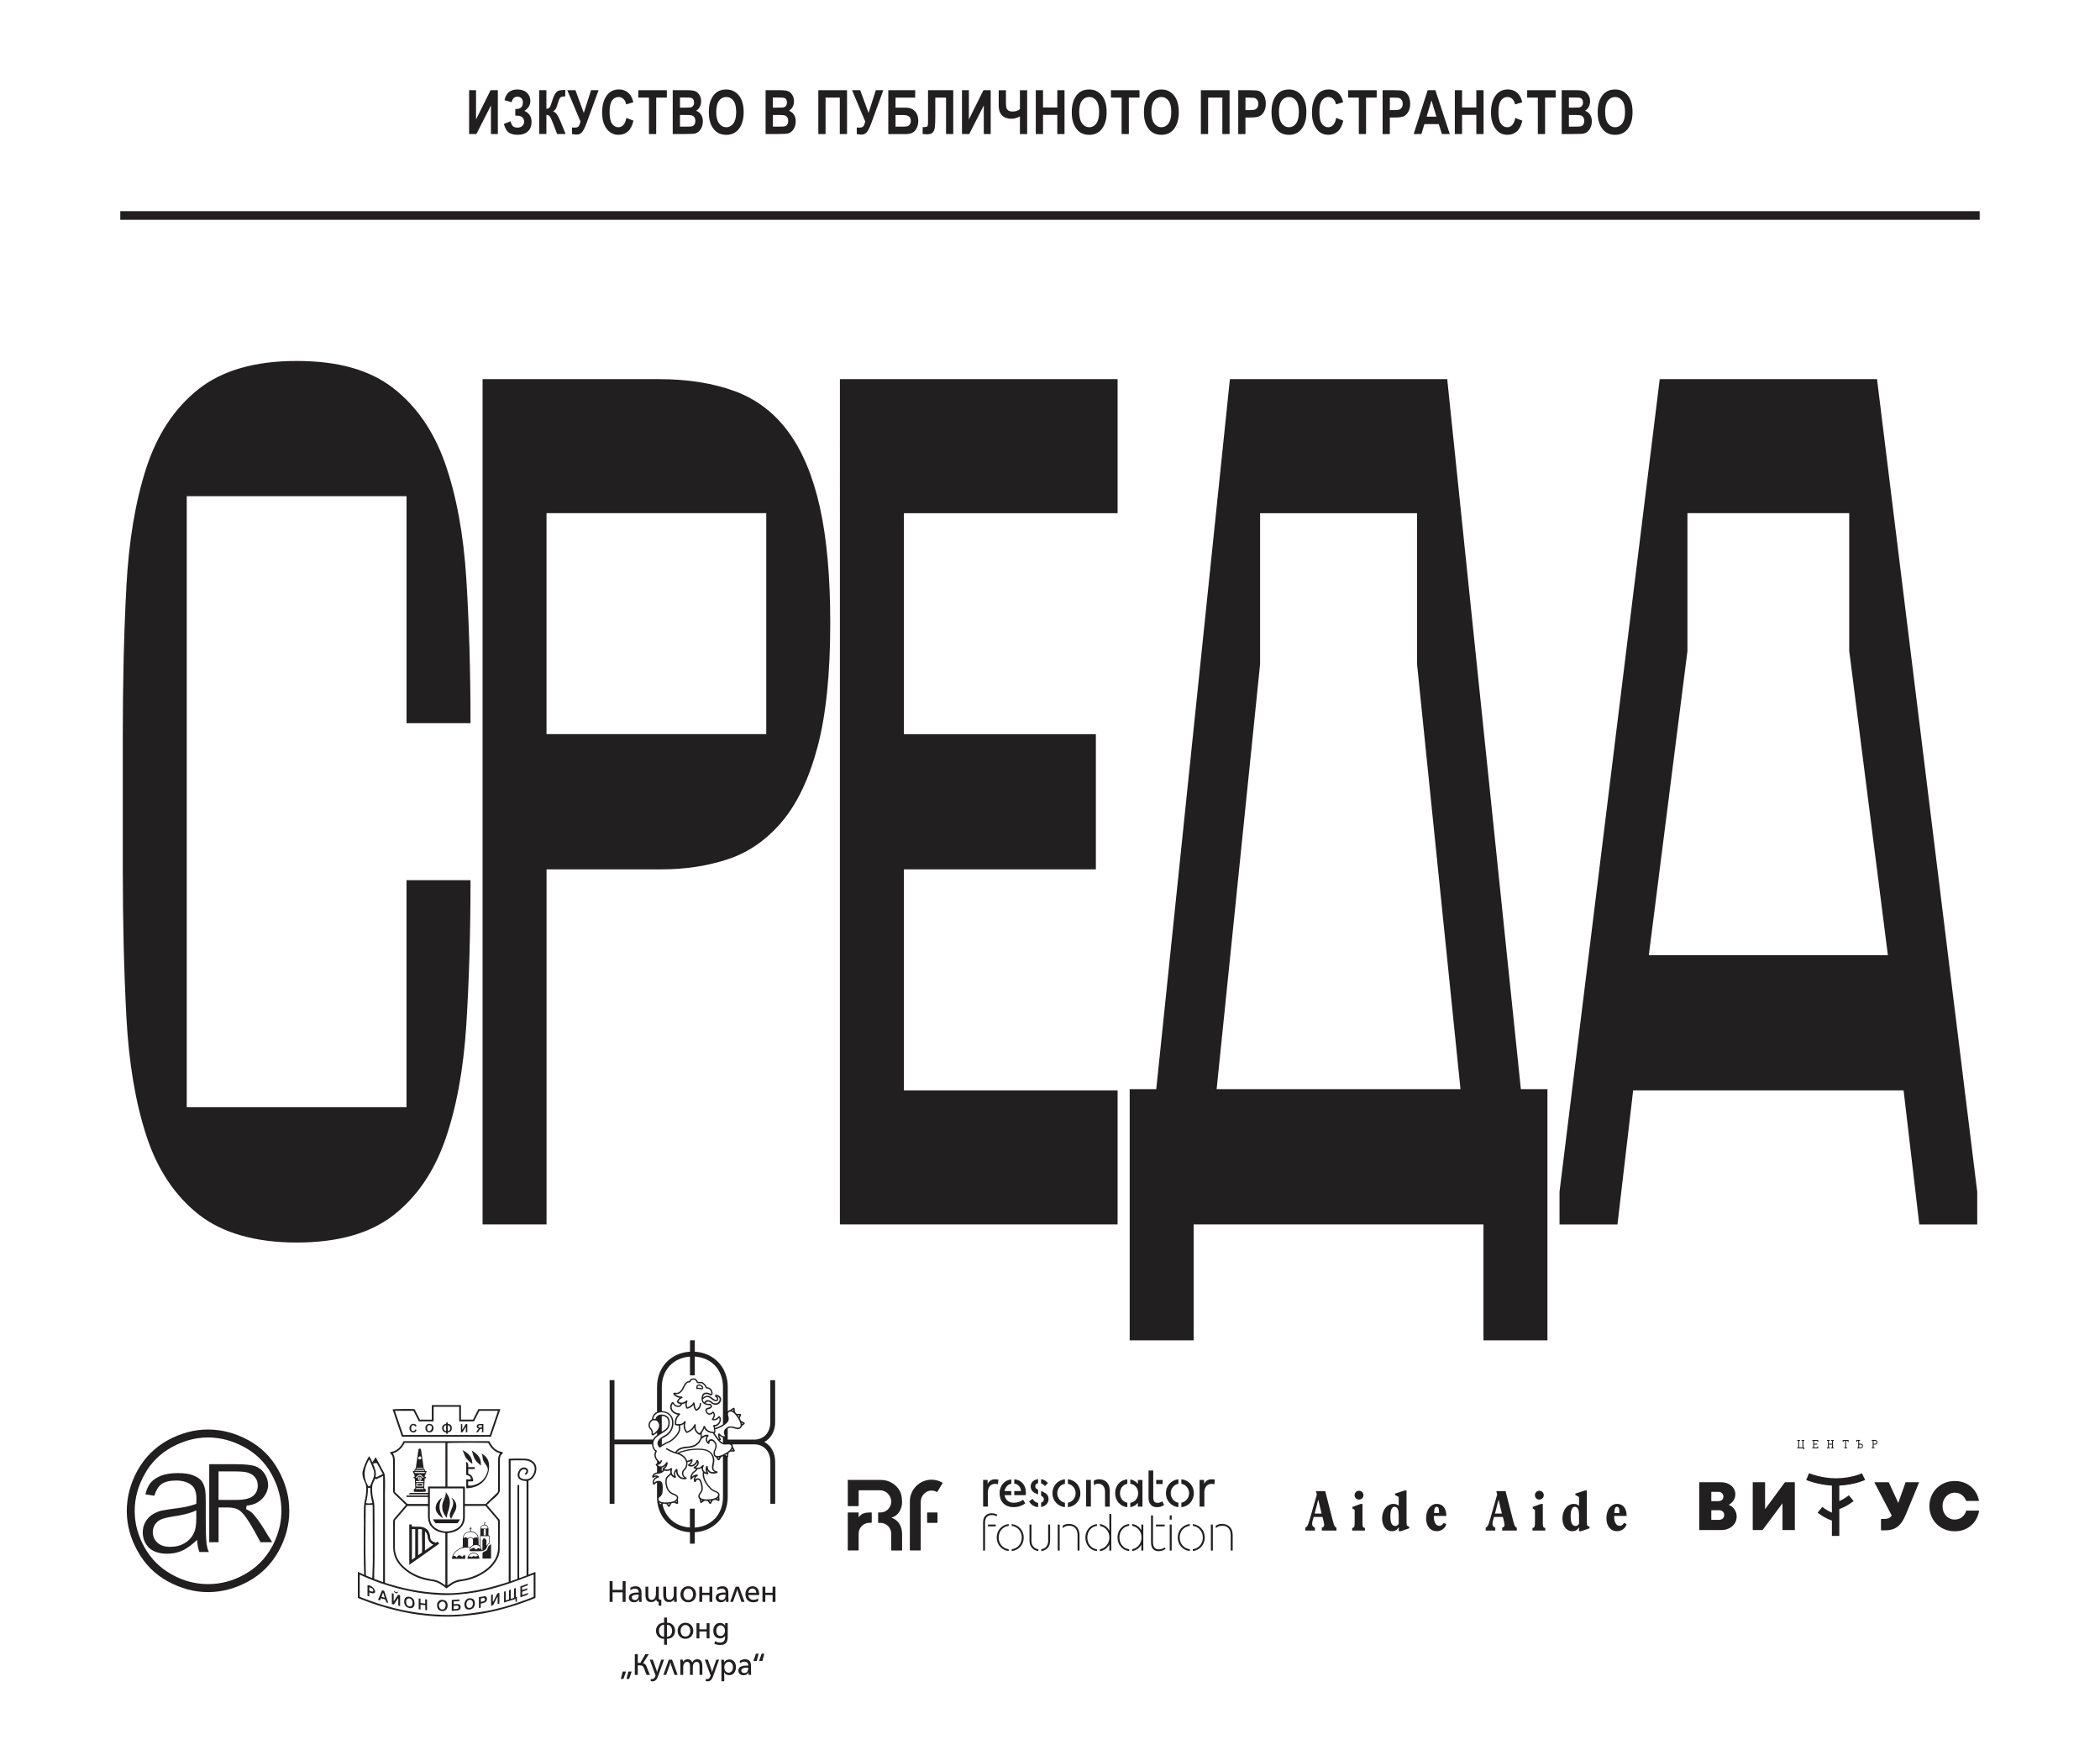 <?xml version="1.0" encoding="UTF-8"?><svg id="Layer_2" xmlns="http://www.w3.org/2000/svg" viewBox="0 0 720 600"><defs><style>.cls-1{fill:#221f20;}.cls-2{fill:none;stroke:#221f20;stroke-miterlimit:10;stroke-width:2px;}</style></defs><path class="cls-1" d="M553.49,518.67c.04-.81,.12-1.37,.26-1.68,.13-.31,.35-.46,.64-.46,.28,0,.49,.15,.63,.45,.14,.28,.2,.79,.2,1.53v.15h-1.73Zm3.32,3.38c-.39,.68-.9,1.02-1.53,1.02-.59,0-1.06-.32-1.41-.97-.15-.32-.27-.63-.33-.96-.07-.32-.1-.77-.1-1.34v-.14h4.25v-.08c0-.83-.13-1.54-.39-2.15-.26-.61-.63-1.07-1.13-1.4-.49-.33-1.07-.49-1.74-.49-.53,0-1.01,.12-1.46,.35-.44,.24-.83,.58-1.16,1.02-.34,.44-.59,.97-.77,1.57-.18,.6-.27,1.26-.27,1.97,0,.66,.09,1.27,.26,1.82,.17,.55,.41,1.02,.73,1.41,.32,.39,.7,.69,1.15,.9,.45,.21,.93,.32,1.45,.32,.79,0,1.48-.22,2.09-.65,.61-.44,1.02-1.01,1.23-1.73l-.87-.49Zm-16.63,1.06c-1.12,0-1.67-1.1-1.67-3.29,0-1.09,.12-1.91,.37-2.46,.24-.55,.6-.83,1.06-.83,.25,0,.48,.07,.68,.21,.2,.14,.35,.33,.45,.57,.21,.5,.31,1.17,.31,2v3.01c-.28,.53-.68,.79-1.2,.79m4.79,.2c-.25-.01-.46-.09-.65-.24-.11-.11-.18-.26-.21-.46-.03-.2-.05-.55-.05-1.07v-10.61h-.62l-3.33,1.08v.47l1.27,.68v3.05c-.2-.22-.46-.39-.77-.5-.32-.12-.66-.17-1.04-.17-.54,0-1.05,.12-1.53,.37-.48,.25-.89,.59-1.24,1.04-.35,.44-.62,.97-.82,1.59-.19,.62-.29,1.27-.29,1.95,0,.84,.14,1.59,.43,2.27,.28,.67,.68,1.2,1.19,1.58,.51,.38,1.09,.57,1.73,.57,1.03,0,1.8-.45,2.31-1.33h.04v1.33h.66l2.93-1v-.61Zm-15.16,.47c-.18,0-.34-.05-.48-.15s-.23-.22-.27-.36c-.07-.22-.1-.79-.1-1.71v-6.01h-.64l-2.81,1.03v.52l.77,.49v3.97c0,.88-.04,1.45-.12,1.71-.04,.15-.13,.27-.26,.37-.14,.1-.29,.14-.47,.14v.89h4.38v-.89Zm-.7-11.98c-.14-.24-.32-.43-.57-.57-.24-.14-.49-.2-.76-.2s-.52,.07-.76,.2c-.24,.14-.42,.32-.56,.56-.14,.24-.21,.49-.21,.76,0,.42,.15,.78,.45,1.07,.3,.3,.66,.45,1.07,.45,.26,0,.52-.07,.76-.2,.24-.14,.43-.32,.57-.56,.14-.24,.2-.49,.2-.75s-.07-.52-.2-.76m-16.54,7.07l1.21-4.71h.04l1.13,4.71h-2.38Zm7.48,4.82c-.21-.08-.38-.19-.49-.33-.12-.14-.24-.37-.36-.71-.12-.33-.26-.8-.41-1.4l-2.59-10.08h-3.17l.3,1.15-2.42,8.46c-.22,.77-.4,1.32-.53,1.67-.14,.35-.27,.61-.42,.79-.14,.18-.33,.33-.57,.45v.99h3.29v-.99c-.64-.23-.96-.65-.96-1.25,0-.41,.06-.8,.18-1.19l.36-1.23h3.01l.38,1.52c.14,.62,.21,1.01,.21,1.17,0,.51-.27,.83-.81,.98v.99h5.01v-.99Zm-28.37-5.02c.04-.81,.12-1.37,.26-1.68,.13-.31,.35-.46,.64-.46,.28,0,.49,.15,.63,.45,.14,.28,.2,.79,.2,1.53v.15h-1.73Zm3.32,3.38c-.39,.68-.9,1.02-1.53,1.02-.59,0-1.06-.32-1.41-.97-.15-.32-.27-.63-.33-.96-.07-.32-.1-.77-.1-1.34v-.14h4.25v-.08c0-.83-.13-1.54-.39-2.15-.26-.61-.63-1.07-1.13-1.4-.49-.33-1.07-.49-1.74-.49-.53,0-1.01,.12-1.46,.35-.44,.24-.83,.58-1.16,1.02-.34,.44-.59,.97-.77,1.57-.18,.6-.27,1.26-.27,1.97,0,.66,.09,1.27,.26,1.82,.17,.55,.41,1.02,.73,1.41s.7,.69,1.15,.9,.93,.32,1.45,.32c.79,0,1.48-.22,2.09-.65,.61-.44,1.02-1.01,1.23-1.73l-.87-.49Zm-16.63,1.06c-1.12,0-1.67-1.1-1.67-3.29,0-1.09,.12-1.91,.37-2.46,.24-.55,.6-.83,1.06-.83,.25,0,.48,.07,.68,.21,.2,.14,.35,.33,.45,.57,.21,.5,.31,1.17,.31,2v3.01c-.28,.53-.68,.79-1.2,.79m4.79,.2c-.25-.01-.46-.09-.65-.24-.11-.11-.18-.26-.21-.46-.03-.2-.05-.55-.05-1.07v-10.61h-.62l-3.33,1.08v.47l1.27,.68v3.05c-.2-.22-.46-.39-.77-.5-.32-.12-.66-.17-1.04-.17-.54,0-1.05,.12-1.53,.37-.48,.25-.89,.59-1.24,1.04-.35,.44-.62,.97-.82,1.59-.19,.62-.29,1.27-.29,1.95,0,.84,.14,1.59,.43,2.27,.28,.67,.68,1.2,1.19,1.58,.51,.38,1.09,.57,1.73,.57,1.03,0,1.8-.45,2.31-1.33h.04v1.33h.66l2.93-1v-.61Zm-15.16,.47c-.18,0-.34-.05-.48-.15s-.23-.22-.27-.36c-.07-.22-.1-.79-.1-1.71v-6.01h-.64l-2.81,1.03v.52l.77,.49v3.97c0,.88-.04,1.45-.12,1.71-.04,.15-.13,.27-.26,.37-.14,.1-.29,.14-.47,.14v.89h4.38v-.89Zm-.7-11.98c-.14-.24-.32-.43-.57-.57-.24-.14-.49-.2-.76-.2s-.52,.07-.76,.2-.42,.32-.56,.56c-.14,.24-.21,.49-.21,.76,0,.42,.15,.78,.45,1.07,.3,.3,.66,.45,1.07,.45,.26,0,.52-.07,.76-.2,.24-.14,.43-.32,.57-.56,.14-.24,.2-.49,.2-.75s-.07-.52-.2-.76m-16.54,7.07l1.21-4.71h.04l1.13,4.71h-2.38Zm7.48,4.82c-.21-.08-.38-.19-.49-.33-.12-.14-.24-.37-.36-.71-.12-.33-.26-.8-.42-1.4l-2.59-10.08h-3.17l.3,1.15-2.42,8.46c-.22,.77-.4,1.32-.53,1.67-.14,.35-.27,.61-.42,.79-.14,.18-.33,.33-.57,.45v.99h3.29v-.99c-.64-.23-.96-.65-.96-1.25,0-.41,.06-.8,.18-1.19l.36-1.23h3.01l.38,1.52c.14,.62,.21,1.01,.21,1.17,0,.51-.27,.83-.81,.98v.99h5.01v-.99Z"/><path class="cls-1" d="M578.56,223.11l-13.25,104.32h81.96l-13.25-104.32v-47.19h-55.47v47.19Zm64.99-93.14l34.36,278.59v11.18h-19.87l-5.38-45.95h-92.72l-5.38,45.95h-19.87v-11.18l34.36-278.59h74.51Zm-142.81,243.4l-14.9-145.71v-51.74h-53.81v51.74l-14.9,145.71h83.62Zm-113.42,0h9.11l25.25-243.4h74.51l25.25,243.4h9.11v86.1h-21.94v-39.74h-99.35v39.74h-21.94v-86.1Zm-4.14,.41h-73.27v-75.75h65.82v-46.36h-65.82v-75.75h73.27v-45.95h-95.21V419.73h95.21v-45.95Zm-120.46-197.87h-75.34v75.75h75.34v-75.75Zm-10.76-41.81c7.45,2.76,13.59,7.45,18.42,14.07,4.83,6.62,8.41,15.25,10.76,25.87,2.34,10.63,3.52,23.8,3.52,39.53,0,17.39-1.45,31.53-4.35,42.43-2.9,10.91-6.97,19.46-12.21,25.67-5.25,6.21-11.38,10.49-18.42,12.83-7.04,2.35-14.69,3.52-22.97,3.52h-39.32v121.7h-21.94V129.97h60.44c9.94,0,18.63,1.38,26.08,4.14m-90.65,167.65c0,17.94-.49,34.5-1.45,49.67-.97,15.18-3.38,28.29-7.24,39.33-3.87,11.04-9.8,19.66-17.8,25.87-8.01,6.21-19.04,9.31-33.12,9.31s-25.6-3.25-33.74-9.73c-8.14-6.48-14.07-15.45-17.8-26.91-3.73-11.45-6-24.97-6.83-40.57-.83-15.59-1.24-32.49-1.24-50.71v-46.36c0-18.21,.41-35.11,1.24-50.71,.83-15.59,3.1-29.11,6.83-40.57,3.72-11.45,9.66-20.42,17.8-26.91,8.14-6.48,19.38-9.73,33.74-9.73s25.11,3.1,33.12,9.31c8,6.21,13.93,14.84,17.8,25.87,3.86,11.04,6.27,24.15,7.24,39.32,.96,15.18,1.45,31.74,1.45,49.67h-21.94v-77.82H64.03v209.46h75.34v-77.82h21.94Z"/><g><path class="cls-1" d="M160.84,45.95v-15.03h2.37v10.02l4.99-10.02h2.49v15.03h-2.37v-9.8l-4.99,9.8h-2.5Z"/><path class="cls-1" d="M177.21,39.64h-.54v-2.28c1.74,.09,2.6-.67,2.6-2.29,0-.59-.17-1.06-.51-1.4-.34-.35-.8-.52-1.39-.52-1.01,0-1.66,.63-1.96,1.89l-2.43-.7c.5-2.45,1.98-3.67,4.44-3.67,1.33,0,2.39,.36,3.2,1.09s1.21,1.67,1.21,2.81c0,1.43-.68,2.58-2.04,3.44,1.64,.72,2.46,1.98,2.46,3.78,0,1.38-.42,2.46-1.25,3.24-.83,.79-2,1.18-3.52,1.18-1.29,0-2.29-.26-3.03-.77s-1.3-1.5-1.7-2.95l2.29-.92c.23,.86,.52,1.44,.88,1.73,.36,.29,.86,.44,1.5,.44,.69,0,1.24-.19,1.65-.56,.41-.37,.62-.87,.62-1.48s-.22-1.15-.65-1.51c-.43-.36-1.04-.54-1.83-.54Z"/><path class="cls-1" d="M184.86,45.95v-15.03h2.48v6.4c.55-.07,.94-.25,1.15-.56s.49-1.04,.84-2.2,.71-2.01,1.09-2.54,.78-.85,1.2-.97,1.15-.2,2.18-.25v2.26h-.35c-.7,0-1.18,.16-1.43,.49s-.51,.95-.77,1.88-.49,1.55-.68,1.85c-.19,.31-.49,.61-.91,.91,.55,.23,.99,.59,1.34,1.1,.34,.51,.76,1.36,1.25,2.54l1.68,4.11h-2.92l-1.49-3.89c-.38-.99-.7-1.68-.97-2.08-.27-.39-.68-.6-1.22-.61v6.57h-2.48Z"/><path class="cls-1" d="M199.04,41.7l-4.54-10.78h2.79l2.87,7.8,2.49-7.8h2.57l-4.16,11.42c-.51,1.39-1.01,2.38-1.49,2.94-.48,.57-1.05,.85-1.73,.85s-1.22-.06-1.72-.18v-2.25c.41,.03,.72,.04,.93,.04,.6,0,1.03-.13,1.27-.38s.48-.81,.71-1.66Z"/><path class="cls-1" d="M214.77,40.43l2.41,.93c-.38,1.68-1,2.91-1.88,3.69s-1.95,1.16-3.23,1.16c-1.61,0-2.91-.62-3.91-1.86-1.15-1.43-1.72-3.36-1.72-5.78,0-2.56,.58-4.57,1.73-6.02,1.01-1.26,2.36-1.89,4.05-1.89,1.38,0,2.54,.47,3.47,1.42,.66,.67,1.15,1.66,1.46,2.98l-2.46,.72c-.16-.81-.47-1.44-.94-1.87-.47-.43-1.02-.65-1.66-.65-.91,0-1.65,.4-2.23,1.19s-.86,2.1-.86,3.93,.28,3.24,.84,4.04,1.29,1.2,2.18,1.2c.66,0,1.22-.25,1.7-.76s.82-1.32,1.04-2.43Z"/><path class="cls-1" d="M222.5,45.95v-12.49h-3.66v-2.54h9.79v2.54h-3.65v12.49h-2.48Z"/><path class="cls-1" d="M230.66,30.92h4.94c1.35,0,2.3,.12,2.84,.37,.55,.25,1.01,.68,1.39,1.3,.38,.62,.56,1.33,.56,2.11,0,.72-.16,1.38-.48,1.96-.32,.58-.74,1.02-1.26,1.3,.73,.26,1.3,.7,1.71,1.33s.62,1.39,.62,2.3c0,1.09-.26,2.02-.79,2.77s-1.15,1.22-1.87,1.4c-.5,.12-1.66,.18-3.48,.18h-4.19v-15.03Zm2.48,2.5v3.48h1.64c.98,0,1.59-.02,1.83-.05,.42-.07,.76-.25,1-.54s.36-.69,.36-1.18c0-.44-.1-.8-.29-1.08-.2-.28-.43-.45-.71-.52-.28-.07-1.07-.1-2.38-.1h-1.44Zm0,5.98v4.01h2.31c1.01,0,1.66-.05,1.95-.16,.29-.11,.53-.31,.72-.62s.29-.7,.29-1.18-.1-.89-.31-1.21c-.21-.32-.49-.54-.83-.65-.35-.12-1.05-.18-2.12-.18h-2.01Z"/><path class="cls-1" d="M243.01,38.53c0-1.79,.26-3.27,.79-4.42,.53-1.16,1.22-2.02,2.08-2.59s1.89-.85,3.11-.85c1.76,0,3.2,.67,4.31,2.02,1.11,1.35,1.67,3.26,1.67,5.75s-.59,4.48-1.76,5.9c-1.03,1.25-2.43,1.88-4.2,1.88s-3.19-.62-4.22-1.86c-1.18-1.42-1.76-3.36-1.76-5.82Zm2.56-.1c0,1.73,.33,3.03,.99,3.89s1.47,1.3,2.44,1.3,1.79-.43,2.43-1.29c.64-.86,.97-2.18,.97-3.95s-.31-3.03-.94-3.87c-.63-.83-1.45-1.25-2.46-1.25s-1.84,.42-2.47,1.26-.96,2.14-.96,3.91Z"/><path class="cls-1" d="M262.5,30.92h4.94c1.35,0,2.3,.12,2.84,.37,.55,.25,1.01,.68,1.39,1.3,.38,.62,.56,1.33,.56,2.11,0,.72-.16,1.38-.48,1.96-.32,.58-.74,1.02-1.26,1.3,.73,.26,1.3,.7,1.71,1.33s.62,1.39,.62,2.3c0,1.09-.26,2.02-.79,2.77s-1.15,1.22-1.87,1.4c-.5,.12-1.66,.18-3.48,.18h-4.19v-15.03Zm2.48,2.5v3.48h1.64c.98,0,1.59-.02,1.83-.05,.42-.07,.76-.25,1-.54s.36-.69,.36-1.18c0-.44-.1-.8-.29-1.08-.2-.28-.43-.45-.71-.52-.28-.07-1.07-.1-2.38-.1h-1.44Zm0,5.98v4.01h2.31c1.01,0,1.66-.05,1.95-.16,.29-.11,.53-.31,.72-.62s.29-.7,.29-1.18-.1-.89-.31-1.21c-.21-.32-.49-.54-.83-.65-.35-.12-1.05-.18-2.12-.18h-2.01Z"/><path class="cls-1" d="M283.05,45.95h-2.48v-15.03h9.84v15.03h-2.48v-12.49h-4.88v12.49Z"/><path class="cls-1" d="M296.67,41.7l-4.54-10.78h2.79l2.87,7.8,2.49-7.8h2.57l-4.16,11.42c-.51,1.39-1.01,2.38-1.49,2.94-.48,.57-1.05,.85-1.73,.85s-1.22-.06-1.72-.18v-2.25c.41,.03,.72,.04,.93,.04,.6,0,1.03-.13,1.27-.38s.48-.81,.71-1.66Z"/><path class="cls-1" d="M304.56,45.95v-15.03h9.22v2.54h-6.74v3.44h3.53c1.33,0,2.38,.42,3.14,1.25,.76,.83,1.14,1.93,1.14,3.3,0,1.19-.32,2.24-.97,3.15-.65,.91-1.75,1.36-3.31,1.36h-6.01Zm2.48-6.51v3.97h2.62c.68,0,1.17-.05,1.48-.14,.3-.09,.57-.31,.8-.64s.34-.72,.34-1.17c0-1.35-.84-2.02-2.52-2.02h-2.72Z"/><path class="cls-1" d="M324.36,45.95v-12.49h-3.69v6.42c0,1.67-.05,2.91-.15,3.71-.1,.8-.34,1.41-.73,1.83-.39,.42-1.01,.62-1.88,.62-.25,0-.78-.03-1.57-.1v-2.37h.54c.53,0,.88-.09,1.05-.26,.17-.17,.25-.61,.25-1.3v-11.1h8.65v15.03h-2.48Z"/><path class="cls-1" d="M329.82,45.95v-15.03h2.37v10.02l4.99-10.02h2.49v15.03h-2.37v-9.8l-4.99,9.8h-2.5Z"/><path class="cls-1" d="M342.42,36.3v-5.37h2.48v3.99c0,.83,.04,1.45,.11,1.86,.07,.41,.27,.75,.61,1.03,.33,.28,.85,.42,1.55,.42,1.05,0,1.89-.27,2.52-.82v-6.48h2.48v15.03h-2.48v-6.05c-.98,.53-1.96,.8-2.94,.8-1.37,0-2.43-.38-3.19-1.15-.76-.77-1.14-1.85-1.14-3.26Z"/><path class="cls-1" d="M355.13,45.95v-15.03h2.48v5.92h4.89v-5.92h2.48v15.03h-2.48v-6.57h-4.89v6.57h-2.48Z"/><path class="cls-1" d="M367.46,38.53c0-1.79,.27-3.27,.79-4.42,.53-1.16,1.22-2.02,2.08-2.59s1.89-.85,3.11-.85c1.76,0,3.2,.67,4.31,2.02,1.11,1.35,1.67,3.26,1.67,5.75s-.59,4.48-1.76,5.9c-1.03,1.25-2.43,1.88-4.21,1.88s-3.19-.62-4.22-1.86c-1.18-1.42-1.76-3.36-1.76-5.82Zm2.56-.1c0,1.73,.33,3.03,.99,3.89s1.47,1.3,2.44,1.3,1.79-.43,2.43-1.29c.64-.86,.96-2.18,.96-3.95s-.31-3.03-.94-3.87c-.63-.83-1.45-1.25-2.46-1.25s-1.84,.42-2.48,1.26-.95,2.14-.95,3.91Z"/><path class="cls-1" d="M384.55,45.95v-12.49h-3.66v-2.54h9.79v2.54h-3.65v12.49h-2.48Z"/><path class="cls-1" d="M392.2,38.53c0-1.79,.27-3.27,.79-4.42,.53-1.16,1.22-2.02,2.08-2.59s1.89-.85,3.11-.85c1.76,0,3.2,.67,4.31,2.02,1.11,1.35,1.67,3.26,1.67,5.75s-.59,4.48-1.76,5.9c-1.03,1.25-2.43,1.88-4.21,1.88s-3.19-.62-4.22-1.86c-1.18-1.42-1.76-3.36-1.76-5.82Zm2.56-.1c0,1.73,.33,3.03,.99,3.89s1.47,1.3,2.44,1.3,1.79-.43,2.43-1.29c.64-.86,.96-2.18,.96-3.95s-.31-3.03-.94-3.87c-.63-.83-1.45-1.25-2.46-1.25s-1.84,.42-2.48,1.26-.95,2.14-.95,3.91Z"/><path class="cls-1" d="M414.21,45.95h-2.48v-15.03h9.84v15.03h-2.48v-12.49h-4.88v12.49Z"/><path class="cls-1" d="M424.54,45.95v-15.03h4c1.49,0,2.46,.07,2.92,.22,.73,.23,1.33,.73,1.81,1.49,.47,.76,.71,1.74,.71,2.93,0,1.09-.21,2-.62,2.73-.41,.74-.92,1.25-1.54,1.55-.62,.3-1.67,.45-3.18,.45h-1.63v5.67h-2.48Zm2.48-12.49v4.28h1.38c.92,0,1.55-.06,1.89-.2,.33-.13,.61-.36,.82-.7,.21-.34,.32-.76,.32-1.25s-.11-.92-.33-1.26c-.22-.34-.49-.57-.81-.69s-1-.17-2.04-.17h-1.21Z"/><path class="cls-1" d="M435.94,38.53c0-1.79,.27-3.27,.79-4.42,.53-1.16,1.22-2.02,2.08-2.59s1.89-.85,3.11-.85c1.76,0,3.2,.67,4.31,2.02,1.11,1.35,1.67,3.26,1.67,5.75s-.59,4.48-1.76,5.9c-1.03,1.25-2.43,1.88-4.21,1.88s-3.19-.62-4.22-1.86c-1.18-1.42-1.76-3.36-1.76-5.82Zm2.56-.1c0,1.73,.33,3.03,.99,3.89s1.47,1.3,2.44,1.3,1.79-.43,2.43-1.29c.64-.86,.96-2.18,.96-3.95s-.31-3.03-.94-3.87c-.63-.83-1.45-1.25-2.46-1.25s-1.84,.42-2.48,1.26-.95,2.14-.95,3.91Z"/><path class="cls-1" d="M458.14,40.43l2.41,.93c-.38,1.68-1,2.91-1.88,3.69s-1.95,1.16-3.23,1.16c-1.61,0-2.91-.62-3.91-1.86-1.15-1.43-1.72-3.36-1.72-5.78,0-2.56,.58-4.57,1.73-6.02,1.01-1.26,2.36-1.89,4.05-1.89,1.38,0,2.54,.47,3.47,1.42,.66,.67,1.15,1.66,1.46,2.98l-2.46,.72c-.16-.81-.47-1.44-.94-1.87s-1.02-.65-1.66-.65c-.91,0-1.65,.4-2.23,1.19s-.86,2.1-.86,3.93,.28,3.24,.84,4.04,1.29,1.2,2.18,1.2c.66,0,1.22-.25,1.7-.76,.48-.51,.82-1.32,1.04-2.43Z"/><path class="cls-1" d="M465.88,45.95v-12.49h-3.66v-2.54h9.79v2.54h-3.65v12.49h-2.48Z"/><path class="cls-1" d="M474.04,45.95v-15.03h4c1.49,0,2.46,.07,2.92,.22,.73,.23,1.33,.73,1.81,1.49,.47,.76,.71,1.74,.71,2.93,0,1.09-.21,2-.62,2.73-.41,.74-.92,1.25-1.54,1.55-.62,.3-1.67,.45-3.18,.45h-1.63v5.67h-2.48Zm2.48-12.49v4.28h1.38c.92,0,1.55-.06,1.89-.2,.33-.13,.61-.36,.82-.7,.21-.34,.32-.76,.32-1.25s-.11-.92-.33-1.26c-.22-.34-.49-.57-.81-.69s-1-.17-2.04-.17h-1.21Z"/><path class="cls-1" d="M497.07,45.95h-2.7l-1.08-3.4h-4.93l-1.02,3.4h-2.65l4.8-15.03h2.64l4.94,15.03Zm-4.58-5.95l-1.7-5.58-1.67,5.58h3.37Z"/><path class="cls-1" d="M498.8,45.95v-15.03h2.48v5.92h4.89v-5.92h2.48v15.03h-2.48v-6.57h-4.89v6.57h-2.48Z"/><path class="cls-1" d="M519.53,40.43l2.41,.93c-.38,1.68-1,2.91-1.88,3.69s-1.95,1.16-3.23,1.16c-1.61,0-2.91-.62-3.91-1.86-1.15-1.43-1.72-3.36-1.72-5.78,0-2.56,.58-4.57,1.73-6.02,1.01-1.26,2.36-1.89,4.05-1.89,1.38,0,2.54,.47,3.47,1.42,.66,.67,1.15,1.66,1.46,2.98l-2.46,.72c-.16-.81-.47-1.44-.94-1.87s-1.02-.65-1.66-.65c-.91,0-1.65,.4-2.23,1.19s-.86,2.1-.86,3.93,.28,3.24,.84,4.04,1.29,1.2,2.18,1.2c.66,0,1.22-.25,1.7-.76,.48-.51,.82-1.32,1.04-2.43Z"/><path class="cls-1" d="M527.26,45.95v-12.49h-3.66v-2.54h9.79v2.54h-3.65v12.49h-2.48Z"/><path class="cls-1" d="M535.43,30.92h4.94c1.35,0,2.3,.12,2.84,.37,.55,.25,1.01,.68,1.39,1.3,.38,.62,.57,1.33,.57,2.11,0,.72-.16,1.38-.48,1.96-.32,.58-.74,1.02-1.26,1.3,.73,.26,1.3,.7,1.72,1.33s.62,1.39,.62,2.3c0,1.09-.26,2.02-.79,2.77s-1.15,1.22-1.87,1.4c-.5,.12-1.66,.18-3.48,.18h-4.19v-15.03Zm2.48,2.5v3.48h1.64c.98,0,1.59-.02,1.83-.05,.42-.07,.75-.25,1-.54,.24-.29,.36-.69,.36-1.18,0-.44-.1-.8-.29-1.08-.2-.28-.43-.45-.71-.52-.28-.07-1.07-.1-2.38-.1h-1.44Zm0,5.98v4.01h2.31c1.01,0,1.66-.05,1.95-.16,.29-.11,.53-.31,.72-.62,.19-.31,.29-.7,.29-1.18s-.1-.89-.31-1.21c-.21-.32-.49-.54-.83-.65-.35-.12-1.05-.18-2.12-.18h-2.01Z"/><path class="cls-1" d="M547.77,38.53c0-1.79,.27-3.27,.79-4.42,.53-1.16,1.22-2.02,2.08-2.59s1.89-.85,3.11-.85c1.76,0,3.2,.67,4.31,2.02,1.11,1.35,1.67,3.26,1.67,5.75s-.59,4.48-1.76,5.9c-1.03,1.25-2.43,1.88-4.21,1.88s-3.19-.62-4.22-1.86c-1.18-1.42-1.76-3.36-1.76-5.82Zm2.56-.1c0,1.73,.33,3.03,.99,3.89s1.47,1.3,2.44,1.3,1.79-.43,2.43-1.29c.64-.86,.96-2.18,.96-3.95s-.31-3.03-.94-3.87c-.63-.83-1.45-1.25-2.46-1.25s-1.84,.42-2.48,1.26-.95,2.14-.95,3.91Z"/></g><rect class="cls-2" x="42.24" y="73.39" width="635.51" height=".96"/><path class="cls-1" d="M99.19,517.94c0,4.77-1.23,9.39-3.69,13.86-2.49,4.42-5.9,7.84-10.25,10.25-4.52,2.49-9.16,3.73-13.9,3.73s-9.38-1.24-13.9-3.73c-4.37-2.41-7.79-5.84-10.25-10.29-2.49-4.42-3.73-9.03-3.73-13.83s1.26-9.52,3.77-14.02c2.49-4.4,5.94-7.81,10.36-10.25,4.47-2.41,9.05-3.62,13.75-3.62s9.26,1.21,13.75,3.62c4.45,2.44,7.89,5.85,10.32,10.25,2.51,4.5,3.77,9.17,3.77,14.02Zm-5.76,12.02l.3-.68,.45-.9c.05-.1,.09-.21,.13-.34,.04-.13,.09-.25,.17-.38,1.33-3.16,2-6.4,2-9.72,0-4.32-1.13-8.53-3.39-12.62-2.21-3.99-5.34-7.08-9.38-9.27s-8.16-3.28-12.36-3.28-8.36,1.09-12.36,3.28c-4.04,2.19-7.17,5.27-9.38,9.27-2.29,4.07-3.43,8.28-3.43,12.62s1.12,8.45,3.35,12.47c2.24,3.99,5.35,7.1,9.34,9.31,3.94,2.21,8.1,3.32,12.47,3.32s8.58-1.11,12.47-3.32c3.99-2.21,7.11-5.31,9.34-9.31,.13-.25,.21-.4,.26-.45Zm-21.81,2.07h-3.24c-.33-.8-.55-1.75-.68-2.83l-.11-1.32-.98,.87c-1.68,1.48-3.22,2.49-4.6,3.01-1.46,.58-3.01,.87-4.67,.87-1.48,0-2.84-.23-4.07-.68-.93-.4-1.66-.85-2.19-1.36l-.34-.34c-.93-1.11-1.48-2.26-1.66-3.47-.1-.65-.15-1.13-.15-1.43,0-.48,.08-1.12,.23-1.92,.15-.55,.35-1.05,.6-1.51,.53-1,1.23-1.83,2.11-2.49,.83-.58,1.83-1.07,3.01-1.47,.93-.2,2.24-.43,3.92-.68,3.59-.4,6.29-.94,8.1-1.62l.41-.15v-.45l.04-1.24c0-2.11-.49-3.62-1.47-4.52-1.31-1.18-3.15-1.77-5.54-1.77-2.24,0-3.93,.44-5.09,1.32-1,.8-1.78,2.1-2.34,3.88l-3.05-.45c.33-1.53,.88-2.81,1.66-3.84,.8-1.03,2.02-1.88,3.65-2.56,1.56-.6,3.49-.9,5.8-.9s4.04,.26,5.27,.79c1.26,.48,2.2,1.09,2.83,1.85,.6,.8,1.02,1.78,1.24,2.94,.15,.75,.23,2.16,.23,4.22v6.25c0,3.62,.08,6.14,.23,7.57,0,.3,.03,.58,.08,.83l.11,.53c.1,.65,.31,1.34,.64,2.07Zm-4.3-14.28l-.87,.38c-1.66,.7-4.06,1.28-7.2,1.73-1.98,.33-3.34,.67-4.07,1.02-.83,.35-1.52,.94-2.07,1.77-.48,.8-.72,1.66-.72,2.56,0,1.43,.53,2.64,1.58,3.62,1.03,.95,2.5,1.43,4.41,1.43s3.52-.43,4.97-1.28c1.43-.88,2.49-2.06,3.16-3.54,.53-1.08,.79-2.74,.79-4.97v-2.71Zm26,10.93h-3.99l-2.26-4.11c-1.96-3.54-3.58-5.78-4.86-6.71-.95-.73-2.29-1.09-3.99-1.09h-3.28v11.91h-3.2v-26.75h8.93c3.29,0,5.59,.24,6.89,.72,.4,.15,.7,.29,.9,.41,.88,.48,1.62,1.17,2.22,2.07,.75,1.11,1.16,2.29,1.21,3.54l.04,.23c0,1.83-.68,3.45-2.03,4.86-1.31,1.38-3.09,2.17-5.35,2.37l-.19,1.21c.9,.4,1.62,.85,2.15,1.36,1.16,1.21,2.5,3.03,4.03,5.46l1.54,2.56,.75,1.13,.49,.83Zm-6.56-15.86c1.08-.9,1.62-2.1,1.62-3.58,0-1.03-.26-1.9-.79-2.6-.55-.78-1.28-1.33-2.19-1.66-.85-.38-2.42-.57-4.71-.57h-5.76v9.76h6.07c2.76,0,4.68-.45,5.76-1.36Z"/><g id="Rayon_Oborishte"><g><path class="cls-1" d="M183.55,538.87c.01,.1,.04,.19,.04,.29,0,2.73,0,5.46,0,8.2,0,.12-.01,.24-.02,.4-.47,.19-.94,.39-1.42,.58-3.62,1.42-7.31,2.63-11.08,3.57-2.46,.62-4.94,1.13-7.44,1.49-1.63,.23-3.26,.38-4.9,.55-2.71,.28-5.43,.27-8.15,.19-1.5-.04-2.99-.2-4.48-.34-3.36-.31-6.68-.92-9.96-1.69-4.4-1.03-8.7-2.41-12.89-4.11-.19-.08-.38-.16-.56-.25v-8.91c.72,.33,1.41,.64,2.17,.99-.18-5.09-.16-10.17-.13-15.26,.13-3.25-.22-6.57,.25-9.78,.39-1.45,.59-2.93,.61-4.44,.01-.84-.16-1.61-.54-2.36-.34-.67-.63-1.37-.73-2.13-.08-.61-.09-1.22,.09-1.81,.48-1.58,1.07-3.11,1.92-4.53,.05-.08,.11-.16,.17-.24,.01-.02,.04-.03,.09-.06,.48,.59,.69,1.32,1.09,2.05,.38-.59,.73-1.14,1.11-1.73,.08,.13,.15,.23,.21,.33,.94,1.76,1.88,3.53,2.82,5.29,.45,3.13,.02,6.43,.16,9.62,0,9.12,0,18.25,0,27.37,0,.13,0,.26,0,.42,.54,.17,1.05,.34,1.56,.49,3.28,1,6.6,1.78,9.99,2.31,1.45,.23,2.92,.41,4.38,.53,1.75,.14,3.5,.26,5.25,.27,2.5,.02,4.99-.19,7.47-.54,4.13-.58,8.17-1.58,12.14-2.83,.53-.17,1.07-.34,1.65-.53v-42.22c1.86-.09,3.71-.04,5.57-.02,.95,.02,1.85,.3,2.63,.88,1,.75,1.36,1.79,1.25,2.99-.09,.99-.48,1.88-1.13,2.65-.41,.49-.91,.84-1.55,1.03v32.2c.81-.31,1.58-.61,2.34-.9h0Zm-.59,.88c-.15,.05-.24,.08-.33,.11-7.22,2.79-14.54,5.46-22.27,6.39-1.84,.23-3.68,.39-5.53,.49-2.01,.1-4.02,.02-6.03-.14-2.27-.18-4.53-.47-6.77-.88-2.96-.54-5.88-1.25-8.76-2.13-3.28-1-6.48-2.21-9.59-3.66-.11-.05-.22-.09-.36-.14v7.59c.47,.19,.92,.37,1.37,.55,6.8,2.63,13.81,4.46,21.07,5.23,1.9,.2,3.81,.34,5.72,.41,2.85,.11,5.71,0,8.54-.34,2.14-.25,4.28-.52,6.4-.91,5.03-.92,9.92-2.38,14.69-4.21,.62-.24,1.24-.49,1.86-.74v-7.61Zm-5.53,1.47v-32.18c.21,0,.37,.02,.57,.03,0,.23,0,.41,0,.59,0,10.23,0,20.47,0,30.7,0,.11,0,.22,0,.33,0,.09,.04,.18,.07,.31,.86-.33,1.67-.64,2.46-.94v-32.36c-1.26,0-2.84-.38-3.02-1.73-.12-.72,.13-1.37,.51-1.97,.59-1.13,2.53-1.38,3-.07,.2,.63-.25,1.48-.78,1.66-.09-.13-.19-.26-.28-.38,.15-.19,.3-.34,.4-.52,.5-.86-.62-1.27-1.26-.91-.59,.27-.84,.84-.97,1.43-.2,.87,.17,1.48,1.03,1.73,.63,.18,1.28,.17,1.92,.04,.29-.06,.58-.2,.81-.39,1.46-1.21,2.12-3.86,.44-5.16-.76-.57-1.64-.8-2.57-.82-1.56,0-3.13-.07-4.69,.04v41.41c.81-.28,1.56-.55,2.35-.83Zm-48.84-34.34c-.33,.91-.9,1.7-.98,2.65-.11,1.68,.07,3.34,.51,4.96,.18,.65,.24,1.31,.24,1.98,0,1.63,.04,3.27,.04,4.9,.01,4.16,.03,8.32,.02,12.48,0,1.91-.09,3.83-.13,5.74-.01,.53,0,1.06,0,1.66,.99,.36,2.01,.73,3.07,1.11v-36.41c-.82,.4-1.6,.77-2.36,1.14-.13-.07-.24-.12-.4-.21Zm-.98,34.09c.02-.18,.04-.28,.04-.39,.06-1.86,.17-3.73,.18-5.59,.02-4.04-.01-8.07-.03-12.11,0-2.18-.02-4.36-.03-6.55,0-.15-.03-.3-.04-.44h-2.3c-.07,.98-.04,1.97-.07,2.95-.02,2.37-.01,4.73-.05,7.1-.08,4.51,0,9.02,.12,13.53,0,.2,.05,.41,.07,.63,.7,.28,1.38,.56,2.1,.86Zm-1.03-40.69c-1.79,3.03-2.23,6.05-.31,9.16,.2-.02,.47-.04,.64-.05,.28-.69,.52-1.28,.77-1.88,.1-.25,.23-.49,.31-.74,.34-.96,.47-1.94,.08-2.92-.49-1.24-.9-2.35-1.48-3.57Zm2.48,6.12c.73-.36,1.45-.71,2.2-1.08-.69-1.28-1.36-2.51-2.02-3.73h-1.11c-.06,.11-.12,.21-.19,.33,.54,1.39,1.22,2.74,.8,4.28,.07,.06,.1,.1,.14,.13,.04,.03,.09,.04,.16,.07Zm-3.6,8.85c.77,.2,1.46,.12,2.22,0-.48-1.73-.72-3.46-.72-5.23-.35,0-.48,0-.82,.03,.07,1.78-.23,3.49-.68,5.2Z"/><path class="cls-1" d="M139.17,515.88c-.38-.36-.74-.71-1.1-1.05-.95-.91-1.9-1.82-2.86-2.72-.31-.29-.43-.6-.42-1.03,.02-3.21,.01-6.42,0-9.62-.06-1.14,.1-2.5-.99-3.22,0-.14,.02-.29,.03-.47,2.32-.28,3.62-1.8,4.56-3.73h29.36c.95,1.92,2.23,3.46,4.55,3.73,.02,.1,.04,.17,.05,.24,.01,.06,.02,.12,.04,.2-.8,.54-1,1.36-1,2.26-.01,3.55-.03,7.1-.02,10.65-.46,1.79-2.66,2.79-3.8,4.22-.19,.18-.42,.33-.64,.51,.77,.9,1.44,1.7,2.12,2.5,.7,.83,1.42,1.65,2.11,2.48,.11,.13,.19,.32,.19,.48,0,3.34,.01,6.68-.04,10.02-.02,1.44-.58,2.75-1.35,3.96-1.16,1.83-2.77,3.19-4.62,4.29-2.12,1.26-4.41,2.07-6.85,2.4-1.15,.16-2.25,.41-3.24,1.03-.63,.4-1.22,.84-1.83,1.26-.11,.08-.21,.16-.33,.25-.43-.32-.84-.64-1.26-.94-1-.7-2.04-1.28-3.26-1.5-.89-.16-1.78-.26-2.66-.46-2.74-.65-5.23-1.84-7.38-3.69-1.69-1.45-2.99-3.19-3.49-5.4-.16-.69-.22-1.42-.23-2.14-.02-2.98,0-5.95-.01-8.93,0-.3,.07-.53,.27-.76,1.39-1.62,2.75-3.18,4.11-4.83Zm8.15,6.73s0,0,0,0c-.01-.06,0-.12-.03-.18-.86-1.78-.46-3.79-.55-5.69,0-.15-.03-.3-.06-.49h-7.04c-1.42,1.66-2.84,3.33-4.25,4.98,0,.2,0,.37,0,.54,0,2.98-.01,5.95,0,8.93,.01,2.7,1.49,5.06,3.49,6.76,1.69,1.47,3.63,2.5,5.76,3.17,1.05,.33,2.14,.55,3.23,.75,.63,.12,1.27,.17,1.88,.4,.9,.33,1.71,.82,2.49,1.36,.13,.09,.28,.17,.45,.28v-17.87c-.41-.07-.8-.11-1.18-.19-1.42-.29-2.67-.9-3.63-2.03-.2-.24-.38-.5-.57-.75Zm12.07-13.01v5.98h7.12c.27-.28,.55-.59,.84-.88,1.03-.99,2.06-1.98,3.1-2.95,.24-.22,.31-.46,.31-.77,0-3.4,0-6.81,0-10.21,0-.68,.07-1.36,.36-2,.08-.18,.19-.36,.31-.57-1.96-.53-3.16-1.89-4.03-3.56-.74-.11-13.72-.07-14,.04v14.91h5.98Zm-5.98,33.89c.37-.25,.68-.47,.99-.67,1.03-.66,2.12-1.21,3.36-1.34,.34-.04,.68-.07,1.01-.13,2.07-.37,4.03-1.03,5.87-2.05,1.83-1.03,3.44-2.31,4.64-4.06,.98-1.44,1.49-3.02,1.48-4.77-.02-2.95,0-5.9,0-8.86,0-.26-.08-.47-.25-.66-.71-.82-1.41-1.65-2.12-2.47-.64-.75-1.28-1.5-1.92-2.24h-7.09c0,.17,0,.31,0,.46,0,1.17,.02,2.34,0,3.51-.02,1.06-.31,2.04-.95,2.91-.87,1.19-2.08,1.85-3.48,2.2-.5,.12-1.02,.19-1.55,.28v17.9Zm-18.72-45.28c.71,1.05,.69,2.2,.69,3.35,0,3.3,0,6.6,0,9.9,1.44,1.37,2.88,2.74,4.3,4.1h7.05v-2.41h-7.41c.03-.19,.05-.32,.08-.49h7.32v-.4h-6.5s-.02-.05-.03-.08c.12-.13,.23-.26,.36-.41h6.21v-2.19h5.96v-14.96h-13.98c-.86,1.67-2.16,3.08-4.06,3.58Zm12.69,12.01c0,.27,0,.51,0,.75,0,3,0,6-.02,9,0,1.73,.67,3.11,2.15,3.99,2.17,1.29,4.45,1.33,6.71,.25,1.38-.66,2.25-1.77,2.49-3.31,.08-.51,.05-1.04,.05-1.57,0-2.88,0-5.75,0-8.63,0-.15,0-.31,0-.48h-11.38Z"/><path class="cls-1" d="M164,483.05h7.56c-1.08,3.18-2.15,6.31-3.23,9.46h-30.54c-1.07-3.13-2.14-6.25-3.2-9.38,.27-.13,6.08-.19,7.54-.08,.6,1.19,1.22,2.4,1.84,3.62h4.08v-5h9.99v4.98h4.13c.6-1.19,1.22-2.4,1.83-3.61Zm-6.55-.81h-8.78v5h-5.07c-.62-1.22-1.23-2.43-1.83-3.61h-6.38c.96,2.81,1.9,5.56,2.84,8.3h29.68c.94-2.76,1.88-5.51,2.83-8.31h-6.38c-.62,1.22-1.23,2.42-1.83,3.61h-5.09v-4.99Z"/><polygon class="cls-1" points="183.55 538.87 183.56 538.85 183.55 538.87 183.55 538.87"/><path class="cls-1" d="M172.82,549.35v-3.72c.17-.05,.33-.1,.58-.17v3.18c.41-.13,.74-.23,1.1-.34v-3.18c.2-.06,.38-.12,.62-.2v3.16c.41-.12,.75-.22,1.12-.32v-3.19c.2-.07,.38-.13,.63-.21v3.11c.14,.02,.24,.03,.36,.04v1.51c-.13,.04-.25,.09-.43,.15-.02-.35-.04-.67-.06-1.04-1.31,.4-2.57,.79-3.91,1.21Z"/><path class="cls-1" d="M135.06,550.02c-.25-.06-.47-.11-.71-.16v-3.71c.21,.05,.39,.09,.62,.14v2.52s.07,.02,.1,.03c.46-.71,.93-1.41,1.41-2.15,.22,.05,.44,.09,.7,.14v3.73c-.22-.06-.4-.1-.63-.16v-2.45s-.07-.02-.1-.02c-.45,.69-.91,1.37-1.39,2.1Z"/><path class="cls-1" d="M168.37,550.44v-3.7c.16-.05,.34-.11,.6-.19v2.49s.08,.02,.12,.03c.06-.11,.13-.21,.18-.32,.37-.74,.76-1.47,1.1-2.23,.18-.39,.47-.44,.85-.45v3.66c-.17,.05-.35,.1-.59,.16v-2.43s-.08-.02-.12-.03c-.47,.93-.94,1.87-1.42,2.82-.21,.05-.43,.11-.71,.18Z"/><path class="cls-1" d="M154.89,552.22v-3.74c.88-.06,1.74-.12,2.64-.19,.01,.19,.02,.32,.03,.52-.68,.05-1.33,.11-2.01,.16v.93c.14,0,.27,.02,.39,.02,.29-.02,.58-.05,.88-.06,.62-.02,1.05,.3,1.11,.82,.08,.71-.24,1.24-.89,1.33-.69,.1-1.4,.13-2.15,.2Zm.64-.58c.46-.05,.87-.06,1.27-.13,.31-.05,.48-.32,.44-.62-.04-.29-.21-.47-.55-.47-.38,0-.77,.05-1.17,.08v1.14Z"/><path class="cls-1" d="M153.46,550.38c0,.55-.12,1.08-.54,1.46-.56,.51-1.24,.54-1.92,.33-.65-.2-.98-.68-1.1-1.33-.12-.69-.07-1.35,.43-1.89,.58-.62,1.31-.66,2.06-.39,.73,.26,1.01,.87,1.08,1.6,0,.07,0,.15,0,.22Zm-.67-.06c-.08-2.36-3.09-1.16-2.12,.76,.17,.42,.59,.68,1.04,.66,.45-.02,.83-.31,.96-.76,.06-.21,.08-.43,.12-.66Z"/><path class="cls-1" d="M161.04,547.88c1.17,0,1.74,.57,1.78,1.61,.05,1.59-1.04,2.41-2.34,2.25-.49-.06-.87-.29-1.05-.74-.35-.84-.29-1.67,.27-2.42,.39-.51,.95-.7,1.35-.71Zm1.14,1.84s-.04-.01-.06-.02c.17-1.24-1.26-1.72-1.93-.77-.3,.44-.35,.93-.23,1.43,.12,.52,.36,.77,.79,.83,.48,.07,.95-.15,1.16-.58,.13-.28,.19-.59,.28-.89Z"/><path class="cls-1" d="M142.12,549.61c0,.12,0,.24,0,.36-.09,.94-.81,1.46-1.74,1.29-1.6-.29-2.04-1.8-1.7-2.94,.23-.76,.85-1.09,1.7-.93,1.11,.22,1.74,1.01,1.74,2.22Zm-2.86-.48c-.01,.86,.38,1.43,1.1,1.58,.36,.07,.75-.08,.9-.4,.3-.64,.28-1.28-.1-1.87-.57-.81-1.9-.66-1.91,.51,0,.06,0,.12,0,.18Z"/><path class="cls-1" d="M146.42,551.98c-.21-.02-.39-.03-.61-.05v-1.67c-.55-.06-1.06-.12-1.63-.18v1.66c-.24-.03-.43-.05-.63-.08v-3.7c.21,.02,.39,.05,.62,.07v1.49c.55,.07,1.05,.13,1.62,.2v-1.45h.63v3.71Z"/><path class="cls-1" d="M179.03,545.65v1.14c.67-.23,1.3-.45,1.99-.69,0,.18,.01,.32,.02,.51-.86,.31-1.71,.62-2.62,.94v-3.73c.82-.29,1.65-.59,2.52-.9v.52c-.62,.23-1.26,.46-1.92,.7v.95c.6-.21,1.16-.4,1.76-.61v.52c-.56,.21-1.16,.43-1.77,.65Z"/><path class="cls-1" d="M133.01,549.47c-.19-.06-.38-.12-.55-.18-.12-.33-.22-.63-.33-.96-.5-.15-1-.3-1.53-.46-.11,.27-.21,.49-.32,.75-.21-.06-.41-.11-.67-.18,.47-1.12,.92-2.2,1.39-3.3,.25,.07,.46,.13,.71,.19,.46,1.34,.92,2.69,1.38,4.04-.02,.03-.05,.06-.07,.08Zm-1.19-1.77s.05-.05,.08-.07c-.17-.52-.34-1.04-.5-1.56-.04,0-.07,0-.11,.01-.16,.43-.33,.86-.5,1.31,.4,.12,.72,.21,1.04,.3Z"/><path class="cls-1" d="M164.83,549.71v1.41c-.22,.04-.41,.08-.63,.12v-3.73c.67-.1,1.34-.23,2.01-.3,.36-.04,.62,.2,.71,.56,.18,.69-.16,1.37-.83,1.63-.27,.1-.56,.14-.84,.22-.13,.03-.25,.07-.41,.11Zm.03-1.77v1.22c.39-.11,.75-.18,1.08-.31,.58-.26,.44-1.22-.32-1.05-.25,.04-.5,.1-.76,.15Z"/><path class="cls-1" d="M126.6,545.86v1.41c-.24-.09-.42-.15-.6-.21v-3.63c.06-.02,.1-.04,.13-.03,2.4,.16,3.91,3.94,.47,2.47Zm.02-1.77v1.21c.23,.09,.45,.17,.67,.25,.21,.07,.44,.14,.6-.07,.25-.33-.02-.78-.31-.97-.29-.15-.59-.27-.96-.42Z"/><path class="cls-1" d="M135.07,545.35c.41-.03,.39,.63,.85,.46,.16-.06,.28-.33,.51-.11-.11,.94-1.37,.39-1.37-.35Z"/><path class="cls-1" d="M165.03,498.19c1.25,.75,2.27,1.69,2.55,3.2,.57,3.13-.88,6.99-4.75,8.28-.92,.3-1.86,.52-2.83,.5-.03,0-.07-.02-.14-.05v-2.99h1.55c.12-.81-.36-1.27-1.61-1.56,0-1.46,0-2.94,.04-4.44,.75,.39,.76,1.03,.69,1.81h2.26v.63h-2.25v1.64c.71,.11,1.17,.57,1.45,1.22,.18,.43,.31,.87,.22,1.4h-1.7v1.39c.61,.12,1.22,.08,1.81-.08,2.6-.69,4.22-2.38,4.89-4.97,.38-1.66-1.75-2.68-1.71-4.42-.1-.54-.12-1.1-.47-1.56h0Z"/><path class="cls-1" d="M164.91,502.35c-.12-.04-.16-.04-.18-.06-.71-.65-1.46-1.27-1.95-2.12-.22-.38-.36-.82-.51-1.24-.19-.56-.35-1.13-.52-1.7,1.47,.96,2.86,1.98,3.09,3.91,.05,.38,.05,.77,.07,1.21Z"/><path class="cls-1" d="M161.85,501.76c-1.11-.89-2.25-1.73-2.66-3.22-.11-.39-.32-.76-.49-1.13-.04-.08-.08-.17-.14-.3,1.72,.88,3.13,1.94,3.33,4.01,.02,.2,.05,.4,.07,.6-.04,.01-.07,.03-.11,.04Z"/><polygon class="cls-1" points="165.02 498.19 165.02 498.17 165.03 498.19 165.02 498.19"/><path class="cls-1" d="M140.32,536.46v-13.88h.83c.02,.24,.05,.47,.07,.72,.87,.1,1.73,0,2.6,.05,.74,.02,1.45,.19,2.09,.58,.88,.54,1.32,1.37,1.49,2.37,.05,.3,.08,.6,.12,.9,.09,.64,.46,1.06,1.03,1.32,.27,.13,.56,.23,.86,.34,.2-.12,.4-.24,.64-.39,.17,.22,.33,.44,.54,.71-3.43,2.42-6.82,4.82-10.28,7.26Zm2.04-2.59v-9.69h-1.13v10.52c.41-.3,.75-.55,1.13-.83Zm2.33-1.65c.11-2.63-.07-5.27,0-7.89-.48-.21-.9-.18-1.34-.11v8.91c.46-.32,.86-.59,1.33-.91Zm1.01-7.26v6.57c.99-.7,1.92-1.35,2.89-2.03-1.31-.48-1.87-1.61-1.99-2.92-.12-.62-.31-1.2-.9-1.61Z"/><polygon class="cls-1" points="147.32 522.61 147.31 522.63 147.32 522.61 147.32 522.61"/><path class="cls-1" d="M155.36,533.47c.53-.24,.9-.05,1.19,.44,.24-.38,.49-.71,.93-.74,.43-.02,.72,.25,.96,.62,.25-.4,.5-.76,1.07-.65v1.23h-4.58c.15-2.05,1.86-3.4,3.71-3.97,0-.16,.03-.3,.03-.44,0-.82,.03-1.63,0-2.45-.04-1.44,.98-2.25,2.09-2.46,.14-.03,.28-.06,.45-.1v-.86c-.09-.04-.18-.08-.32-.15,.12-.06,.21-.1,.31-.15,.03-.11,.07-.22,.1-.34,.03,0,.06,0,.09,0,.03,.11,.06,.22,.09,.34,.08,.03,.17,.07,.31,.12-.13,.07-.22,.12-.32,.17v.84c.19,.04,.37,.08,.55,.11,1.02,.19,2,.96,2.02,2.25,0,.77,.04,1.53,.07,2.32,.1,.05,.19,.09,.32,.16,.02-.15,.03-.25,.04-.35,.02-.74-.03-1.5,.08-2.23,.16-1.11,.14-2.22,.16-3.33,.01-.54,.39-.95,.95-1.12,.12-.03,.23-.06,.38-.09,.01-.16,.02-.31,.03-.47-.09-.06-.17-.11-.23-.15,.18-.05,.35-.1,.52-.15-.07-.07-.14-.15-.21-.22,.11,.1,.22,.21,.34,.33-.07,.06-.14,.12-.22,.19v.44s.05,.05,.07,.06c1.66,.4,.99,2.22,1.13,3.49,0,.04,.01,.07,.02,.13,.09,.04,.18,.08,.31,.14v2.74c-.85,.34-.76,1.36-1.27,1.96-.46,.32-.96,.61-1.53,.62-1.21,.03-2.41,0-3.62,0-.11,0-.21-.03-.37-.05,.03-.38,.06-.74,.09-1.16-.35,0-.71,0-1.07,0-1.43-.04-2.68,.41-3.72,1.4-.44,.42-.78,.92-.93,1.55Zm8.41-6.27c.06-.6-.29-1.27-.89-1.62-1.47-.95-3.94-.28-4.01,1.7,.57-.39,1.07-.38,1.54,.09,.28-.27,.57-.44,.95-.44,.39,0,.65,.24,.92,.49,.44-.48,.94-.54,1.49-.22Zm1-.61c-.02,.08-.04,.14-.04,.2-.02,1.02-.04,2.05-.06,3.07,0,.07,0,.16,.03,.21,.3,.41,.42,.87,.43,1.37h.28c0-1.13,0-2.25,0-3.37,.34-1.55,1.75-.31,1.35,.82,0,.32,0,.64,0,1.01,.31-.34,.58-.63,.86-.93v-2.37h-2.85Zm-2.61,2.98c0-.53,0-1.09,0-1.66,0-.08-.02-.17-.05-.25-.21-.82-1.69-.63-1.63,.27,.01,.81-.04,1.6,.02,2.41,.34,0,.64,.11,.91-.11,.23-.2,.46-.4,.75-.65Zm1,1.66c.51-.53,1.07-.7,1.7-.15,0-.55-.32-1.05-.84-1.27-.78-.33-1.53-.23-2.2,.29-.46,.36-.64,.76-.54,1.12,.82-.85,1.38-.75,1.89,0Zm2.55-7.21s.02-.01,.03-.02h.94v.05c.17-.06,.34-.12,.51-.17,.04-.38-.16-.7-.52-.88-.5-.24-1.13-.14-1.5,.21-.25,.25-.31,.5-.22,.72,.27,.03,.52,.05,.76,.08Zm.22,.1c-.16,.77-.07,1.49-.07,2.21h.67v-2.1c-.17-.03-.35-.06-.6-.11Z"/><path class="cls-1" d="M168.37,529.39v4.89h-2.94v-1.91c.22-.3,.53-.53,.9-.63,.48-.13,.73-.44,.83-.91,.12-.59,.46-1.04,.98-1.35,.05-.03,.11-.05,.23-.09Z"/><path class="cls-1" d="M164.37,534.33h-4.07c0-.68,.28-1.2,.77-1.59,.65-.53,1.39-.62,2.16-.27,.75,.35,1.06,.99,1.14,1.86Zm-.53-.98c-.11-.47-.78-.89-1.5-.87-.81,.02-1.53,.53-1.66,1.17,.41-.16,.77-.12,1.14,.12,.44-.48,.59-.49,1.01-.14,.37-.1,.69-.19,1.01-.28Z"/><path class="cls-1" d="M142.24,503.57c.1-.04,.18-.08,.29-.12,.32-2.23,.64-4.45,.96-6.7,.14-.06,.27-.12,.42-.18,.13,.05,.26,.11,.42,.18,.32,2.22,.64,4.45,.96,6.68,.1,.05,.2,.1,.29,.15,.04,.2,.09,.4,.14,.64,.17,.02,.35,.03,.6,.06-.26,.64-.51,1.25-.77,1.9,.18,.03,.32,.06,.5,.09-.02,.16-.05,.32-.07,.48-.13,.03-.23,.06-.37,.09-.06,1.12-.11,2.22-.17,3.33,.17,.13,.34,.25,.53,.39v.78c-.27,.12-3.6,.15-4.09,.03v-.81c.14-.1,.3-.23,.51-.39-.05-1.08-.11-2.2-.16-3.32-.13-.04-.23-.07-.37-.11-.03-.14-.06-.3-.09-.47,.18-.03,.32-.05,.52-.09-.26-.63-.51-1.25-.78-1.89,.23-.03,.4-.05,.6-.07,.04-.21,.08-.41,.13-.65Zm.48,4.83v1.18h2.39v-1.18h-2.39Zm-.45-3.43h3.29c.07-.12,.14-.22,.22-.36h-3.73c.09,.14,.15,.24,.22,.36Zm.37,3.11h2.55c0-.15,.02-.26,.02-.38h-2.62c.01,.14,.03,.25,.04,.38Zm2.76-4.17h-2.96c-.02,.09-.04,.16-.07,.28h3.09c-.02-.11-.04-.17-.06-.28Zm-2.37,2.66c.47-.89,1.28-.9,1.77,0h.59c-.14-.14-.3-.19-.42-.3-.13-.12-.21-.29-.34-.42-.8-.79-1.62,.12-2.16,.73h.55Zm1.51,.36c0-.35-.29-.69-.61-.7-1.59,.29,.27,2.45,.61,.7Zm.72,3.53c-.04-.14-.07-.23-.09-.34h-2.52c-.02,.11-.04,.21-.07,.34h2.68Zm-.8-10.65c-.19-1.39-1.96,.21-.56,.5,.29,0,.55-.22,.56-.5Zm-1.7,3.66h2.34c-.03-.11-.04-.18-.06-.26h-2.23c-.01,.09-.03,.15-.04,.26Z"/><path class="cls-1" d="M152.83,511.43c.29,.47,.56,.9,.83,1.33,.47,.75,.6,1.58,.57,2.45-.03,1.01-.27,1.97-.58,2.92-.24,.73-.5,1.45-.38,2.24-1.56-1.6-2.15-3.88-1.2-5.95,.1-.26,.2-.52,.32-.78,.32-.69,.52-1.42,.46-2.22Z"/><path class="cls-1" d="M149.29,522.16c-.28-.43-.57-.85-.88-1.33h9.35c-.31,.47-.59,.89-.88,1.33h-7.59Z"/><path class="cls-1" d="M154.8,513.39c1.04,.72,1.66,1.69,1.65,2.99,0,.6-.17,1.18-.45,1.71-.27,.52-.56,1.02-.84,1.53h-.01s.02,0,.02,0c-.16,.34-.31,.68-.48,1.04-.39-.43-.51-.9-.49-1.43,.26-1.93,1.99-3.47,.75-5.47-.04-.13-.1-.25-.15-.37h0Z"/><path class="cls-1" d="M151.58,513.39c-.19,.45-.42,.88-.58,1.34-.45,1.3-.4,2.61,.09,3.89,.25,.64,.55,1.26,.83,1.9-.76-.54-1.52-1.11-2.03-1.93-1.26-1.87-.04-4.12,1.68-5.19h0Z"/><path class="cls-1" d="M151.57,513.4s0,0,0,0h0Z"/><path class="cls-1" d="M154.8,513.39h0s0,0,0,0Z"/><path class="cls-1" d="M152.95,488.07c.02-.15,.03-.28,.05-.45,.14-.01,.28-.02,.45-.04,.03,.18,.06,.33,.1,.52,.93,.09,1.41,.63,1.35,1.57-.05,.83-.35,1.12-1.35,1.37-.02,.13-.04,.27-.07,.46-.15,0-.29,.01-.46,.02-.03-.18-.05-.32-.08-.49-.44-.06-.86-.16-1.13-.57-.49-1.06-.36-2.02,1.14-2.4Zm.58,2.48c.56,0,.84-.36,.83-1.01-.01-.61-.31-.94-.83-.93v1.94Zm-.59,0v-1.95c-1.11-.06-1.08,2.02,0,1.95Z"/><path class="cls-1" d="M160.23,490.96h-.51v-1.71s-.07-.02-.11-.03c-.34,.58-.68,1.16-1.03,1.74h-.55v-2.78h.46v1.8s.07,.02,.1,.02c.36-.61,.72-1.22,1.08-1.83h.55v2.78Z"/><path class="cls-1" d="M165.73,490.96h-.48v-1.12c-.37-.1-.6-.01-.78,.25-.19,.29-.39,.58-.59,.87h-.6c.25-.46,.49-.86,.87-1.21-.1-.04-.16-.07-.23-.1-.33-.14-.49-.38-.47-.74,.1-1.07,1.51-.62,2.28-.79v2.84Zm-.53-2.37c-.45,.05-1.15-.21-1.2,.4,.05,.58,.78,.3,1.2,.36v-.76Z"/><path class="cls-1" d="M148.62,489.58c.08,1.92-2.89,1.95-2.76-.02-.11-1.97,2.85-1.92,2.76,.02Zm-2.21-.04c.24,2.58,2.89-.26,1.03-.97-.63-.11-1.03,.24-1.03,.97Z"/><path class="cls-1" d="M142.86,488.87c-.23,.07-.36,.1-.48,.13-.12-.13-.21-.26-.34-.35-.35-.24-.89-.09-.99,.32-.09,.35-.07,.74-.03,1.11,.05,.59,1.03,.7,1.24,.13,.03-.05,.06-.1,.11-.18,.15,.04,.29,.08,.44,.12-.11,1.09-1.76,1.19-2.21,.28-.3-.6-.29-1.2,.05-1.78,.34-.58,1.33-.75,1.84-.31,.15,.12,.23,.32,.39,.53Z"/><path class="cls-1" d="M144.81,509.28h-1.76c-.01-.18-.03-.34-.05-.56,.62-.08,1.2-.05,1.81-.02v.58Z"/><path class="cls-1" d="M143.57,507.03c.24-.03,.45-.06,.67-.08,.01,.44-.55,.54-.67,.08Z"/><path class="cls-1" d="M144.09,506.45c-.01,.11-.02,.22-.03,.33-.05,.03-.09,.06-.14,.09-.07-.09-.14-.18-.27-.34,.18-.08,.27-.12,.36-.15,.03,.03,.05,.05,.08,.08Z"/></g></g><g id="NCF"><path class="cls-1" d="M251.33,497.15l-.53-.02c.11-.15,.21-.3,.28-.46l.25,.47h0Zm-1.3,.13c-.43,.39-.98,.72-1.47,1-1.35,.77-2.17,.89-2.62,.86-.27-.02-.61-.11-.77-.44-.13-.28-.14-.66-.03-1.07,.03-.1,.08-.24,.15-.4,.21-.49,.53-1.24,.42-2.02-.09-.64-.86-1.58-1.34-1.76-.28-.11-.72-.11-.98-.01-.43,.16-.6,.45-.64,.86-.15-.16-.26-.36-.3-.6-.1-.5,.09-1.07,.5-1.5l-.17-.4c-1.03,.01-1.56,.23-2.1,.69-.14-.51-.1-.92,0-1.47,.35-.44,.62-.92,.79-1.38,.51,.94,1.61,1.57,2.92,1.67,1.38,2.12,2.4,3.32,3.12,3.66,.44,.21,1.2,.25,1.73,.19,.78-.08,1.31,.05,1.45,.37,.33,.71-.26,1.4-.65,1.75h0Zm-1.39,1.49s.12-.06,.15-.08c.15-.09,.35-.21,.51-.31l-.05,.73-.61-.34h0Zm-2.57,.85c.17,0,.35-.02,.54-.05l-.28,.45-.26-.4h0Zm-7.88,24v-6.45h-1.65v6.45c-4.88-.31-8.46-3.41-9.4-7.97l.26-.19c.24,.02,.49,.04,.76,.04,.08,0,.17,0,.26,0l.74,1.03,.4-.02,.65-1.18c.23-.04,.45-.09,.66-.16,.05-.01,.09-.03,.14-.05l1.2,.46,.32-.24-.11-1.37c.07-.17,.11-.36,.11-.56,0-.4-.26-.97-1.48-1.39-.43-.15-1.01-.49-1.29-.77-.52-.52-.88-1.27-1.1-2.29-.13-.61-.16-1.53,.16-2.3l1.19-1.16s.01,.03,.02,.04c.28,.53,.77,.92,1.48,1.13l.27-.34c-.41-.73-.41-1.4-.01-1.96,.03,.68,.33,1.42,.84,1.96,.45,.49,1.23,.77,1.98,.77,.28,0,.55-.04,.8-.12v-.44c-.69-.27-1.12-.81-1.13-1.43-.01-.47,.19-.85,.75-1.39,.43-.41,.72-1.28,.69-2.07,0-.13-.02-.26-.04-.4,.5-.06,.92-.2,1.28-.41-.09,.56-.36,.85-.96,1.11l-.1,.36c.32,.43,1.2,.59,1.77,.32,.71-.34,1.14-.75,1.43-1.39,.02,.07,.03,.14,.03,.21,.02,.58-.5,1.17-1.24,1.4l-.07,.41c.21,.15,.49,.26,.81,.32-.09,.28-.29,.49-.71,.78-.86,.59-1.26,1.45-1.25,2.68l.43,.13c.35-.52,.69-.84,1.15-1.02-.41,.51-.47,1.15-.2,1.91h.44c.29-.72,.55-.81,.78-.8,.36,0,.62,.24,.8,.7,.19,.5,.42,1.54,.44,2.36,.01,.51-.27,1.04-.55,1.36-.34,.4-.53,.86-.53,1.29,0,.35,.15,.66,.44,.91l.23,1.23,.37,.15,1.08-.78c.24,.03,.5,.04,.78,.04,.09,0,.19,0,.29,0l.73,1,.4-.02,.64-1.16c.23-.04,.45-.09,.67-.16,.06-.02,.12-.04,.17-.06l1.18,.45,.32-.24-.11-1.38c.06-.17,.1-.35,.1-.53,0-.4-.26-.97-1.48-1.39-.43-.15-1.01-.5-1.29-.77-1.31-1.3-2.15-2.67-2.44-3.97-.12-.51-.14-.92-.07-1.29,.35,.24,.79,.39,1.3,.41l.18-.4c-.26-.27-.41-.66-.45-1.06,.16,.34,.4,.61,.7,.82,.73,.5,1.76,.53,2.89,.09l-.08-.46c-.89-.03-1.37-.72-1.37-1.21,0-.36,.06-.67,.14-1.07,.03-.15,.06-.3,.09-.47,.07-.38,.15-.95,.05-1.59-.24-1.68-1.53-2.97-3.3-3.29-2.25-.41-6.13-.19-9.4,1.24-.06-.02-.12-.03-.17-.05,.69-.99,1.74-1.44,3.55-1.55,2.69-.16,4.13-1.09,5.06-3.31l.13,.03c.49-.46,.85-.7,1.56-.78-.28,.47-.39,1-.29,1.49,.1,.53,.42,.94,.9,1.17l.34-.23c-.04-.66,.11-.77,.33-.85,.17-.06,.48-.05,.66,.01,.3,.11,.97,.91,1.04,1.38,.09,.65-.19,1.3-.39,1.77-.07,.18-.14,.33-.17,.45-.1,.36-.17,.9,.06,1.39,.13,.29,.38,.5,.7,.61l.69,1.07h.4s.74-1.19,.74-1.19c.18-.06,.37-.14,.57-.22v14c0,5.89-3.93,10.08-9.66,10.45h0Zm-11.39-8.27l-.5,.36-.13-.58c.16,.07,.44,.17,.63,.22h0Zm2.83,.05l-.3,.54-.35-.48s.02,0,.03,0c.2-.02,.4-.04,.61-.06h0Zm2.41-.41l-.42-.16c.14-.08,.27-.18,.39-.28l.03,.44h0Zm-7.78-6.67c-.05-.33-.01-.62,.11-.87,.22-.43,.72-.76,1.49-.97l.06-.43c-.57-.33-1.2-.37-1.78-.11,.19-.42,.64-.68,1.73-.8,.89-.1,1.51-.45,1.87-1.05,.27,.1,.57,.16,.9,.16h0c.44,0,.85-.1,1.21-.29-.06,.37-.06,.71,0,1.03l-1.38,1.35-.05,.08c-.32,.75-.4,1.74-.2,2.63,.24,1.11,.64,1.94,1.23,2.53,.33,.33,.97,.71,1.47,.88,.74,.25,1.16,.6,1.16,.95,0,.78-.83,1.16-1.33,1.31-.55,.17-1.2,.24-1.76,.29-1.55,.13-2.34-.11-2.73-.33-.23-.13-.51-.36-.51-.72,0-.42,.35-.72,.51-.84,.4-.29,.72-.77,.83-1.26,.16-.72,.26-3.04-.14-3.66-.26-.39-.66-.57-1.27-.57-.45,0-1,.29-1.4,.69h0Zm3.06-4.46c-.11,.18-.25,.32-.43,.44v-1.19c.41-.1,.88-.36,1.28-.74-.22,.43-.56,.77-.98,.94l-.08,.38c.06,.06,.13,.12,.2,.17h0Zm13.55,10.47l-.41,.29-.08-.45c.15,.06,.31,.12,.49,.16h0Zm2.9,.05l-.29,.52-.33-.46s0,0,0,0c.2-.02,.4-.04,.61-.06h0Zm2.42-.43l-.4-.15c.14-.08,.26-.18,.37-.28l.03,.43h0Zm-1.31-.27c-.55,.17-1.2,.24-1.76,.29-1.55,.13-2.34-.11-2.73-.33-.23-.13-.51-.36-.51-.72,0-.31,.15-.66,.42-.98,.16-.19,.68-.86,.66-1.67-.02-.88-.26-1.97-.47-2.52-.32-.81-.84-.99-1.23-1-.43,0-.72,.21-.92,.51-.04-.59,.26-1.02,.92-1.38l-.13-.44c-.87,.07-1.45,.3-1.95,.82,.12-.68,.44-1.18,.99-1.55,.49-.34,.79-.63,.92-1.11,.24,0,.5,0,.75-.05,.35-.06,.57-.2,.75-.36,0,.1-.01,.2,0,.31,.02,.41,.17,.78,.43,1.08-.15,.52-.15,1.06,0,1.75,.31,1.38,1.2,2.84,2.57,4.2,.33,.33,.97,.71,1.47,.88,.74,.25,1.16,.6,1.16,.95,0,.78-.83,1.16-1.33,1.31h0Zm.17-9.08c-.65,.11-1.23,.02-1.66-.27-.5-.34-.77-.95-.77-1.75l-.45-.1c-.34,.7-.31,1.64,.03,2.32-.68-.19-1.13-.69-1.16-1.31-.02-.42,.08-.72,.32-.97l-.28-.37c-.33,.16-.5,.36-.66,.53l-.03,.03c-.18,.19-.32,.32-.64,.38-.44,.07-.89,.05-1.24-.05,.67-.37,1.09-1,1.07-1.65-.01-.33-.13-.64-.36-.92l-.41,.08c-.24,.82-.59,1.24-1.36,1.61-.27,.13-.65,.11-.92,0,.66-.38,.92-.92,.92-1.86l-.4-.17c-.35,.34-.84,.55-1.48,.62-.14-.45-.36-.88-.63-1.17-.6-.65-1.29-1.11-2.09-1.42,3.06-1.2,6.56-1.37,8.62-1,1.56,.28,2.71,1.42,2.91,2.89,.08,.57,.01,1.07-.05,1.45-.03,.17-.06,.32-.09,.46-.08,.41-.15,.76-.15,1.16,0,.55,.36,1.14,.95,1.45h0Zm-19.96-7.38c-.99-.47-1.1-1.84-1.1-2.41,0-.73,.41-1.47,.81-1.88,.69-.69,1.63-1.28,2.79-1.98,1.52-.92,2.04-1.77,2.04-3.39s-1.05-2.65-2.82-2.65c-1.09,0-1.87,.58-2.03,1.5h-.78c.13-1.48,1.47-2.28,2.73-2.28,2.56,0,3.71,1.77,3.71,3.53,0,2.7-1.57,3.88-2.95,4.62-.69,.37-1.3,.87-1.69,1.38-.58,.76-.48,1.74,.24,2.52l.31,.03c1.02-.74,1.91-1.24,2.87-1.64,1.76-.72,4.02-3.16,4.02-4.76,0-.33-.01-.77-.07-1.16,.47-.06,.89-.23,1.26-.51-.22,1.24,.23,2.36,.9,3.03l.26,.05c1.19-.52,1.89-1.03,2.45-1.87,.09,1.26,.85,1.98,1.56,2.47h.27c.1-.07,.19-.14,.27-.22-.03,.35,0,.69,.12,1.08-.85,2.19-2.14,3.06-4.73,3.21-2.02,.12-3.23,.68-4,1.87-1.11-.36-2.07-.81-2.98-1.4l-.26,.39c1.15,.75,2.38,1.28,3.88,1.69,.97,.26,1.74,.73,2.43,1.47,.36,.39,.63,1.09,.65,1.72,.02,.66-.21,1.39-.54,1.71-.66,.64-.91,1.12-.9,1.74,.02,.61,.31,1.14,.82,1.52-.62,0-1.29-.23-1.65-.62-.57-.61-.84-1.55-.65-2.22l-.37-.25c-.83,.65-1.11,1.52-.8,2.46-.31-.17-.53-.4-.68-.68-.25-.48-.25-1.12,0-1.86l-.39-.24c-.34,.36-.86,.57-1.42,.57h0c-.34,0-.66-.07-.91-.2,.7-.45,1.17-1.33,1.17-2.25l-.45-.1c-.43,.88-1.32,1.47-1.89,1.47-.49,0-.9-.17-1.17-.47,1.25-.19,1.5-1.24,1.54-1.59l-.47-.06c-.02,.17-.08,.4-.21,.6-1.14-.87-1.98-2.22-1.08-3.6l-.1-.34h0Zm1.81-11.83c1.43,.03,2.25,.82,2.25,2.17,0,1.46-.42,2.16-1.81,2.99-.15,.09-.3,.18-.45,.27v-5.43h0Zm-3.07,6.18c.12-.73-.07-1.39-.55-1.88-.49-.51-.52-1.05-.46-1.42,.1-.57,.49-1.11,.99-1.37h1.11c.52,.31,.88,.77,1.01,1.32,.14,.59,0,1.22-.38,1.79-.49,.72-1.1,1.28-1.72,1.57h0Zm12.73-26.54v6.45h1.65v-6.45c5.73,.37,9.66,4.56,9.66,10.45v12.78c-.76,.5-1.71,.95-2.7,1.26-.04-.19-.09-.36-.15-.53,.6-.01,1.23-.37,1.67-.97,.45-.63,.72-1.63,.09-2.53h-.38c-.61,.75-1.07,1.02-1.77,.98,.24-.33,.46-.81,.49-1.29,.03-.51-.17-.95-.55-1.28l-.34,.04c-.27,.37-.62,.58-.97,.59-.26,0-.5-.11-.65-.31-.27-.35-.37-.65-.28-.86,.09-.22,.37-.28,.53-.3,.56-.07,.97-.34,1.27-.82v-.23s-.34-.66-.34-.66l-.24-.12c-.64,.09-1.29-.05-1.64-.21,.11-.27,.43-.56,.76-.56,.4,0,.8,.17,1.1,.47,.39,.39,1.02,.65,1.61,.65,1.05,0,1.87-.84,1.87-1.91,0-.86-.94-1.54-1.75-1.54l-.2,.1-.19,.28,.14,.36c.25,.06,.43,.22,.55,.49,.07,.16,.07,.31,0,.41-.05,.08-.15,.12-.28,.12-.46,0-.87-.32-1.32-.7-1.12-.94-2.09-.98-3.18-.08,.08-.56,.34-1.05,.58-1.14,.56-.21,1.21-.08,1.98,.38h.26s.41-.32,.41-.32l.09-.19c0-.75-.22-1.36-.64-1.77-.34-.33-.81-.52-1.36-.54-.17-.6-.91-1.41-1.54-1.75l-.11-.03-1.4-.03c-.19-.61-.71-1.21-1.49-1.21s-1.34,.38-1.47,.94c-.79,.04-1.24,.34-1.67,1.07l-.94,1.74c-.67,1.06-1.38,1.38-2.51,1.14l-.26,.12-.1,.19v.24c.34,.49,1.15,1.09,2.16,1.26-.45,.32-.75,.73-.92,1.23l.02,.2c.22,.37,.67,.63,1.23,.69-.15,.31-.39,.5-.72,.54-.55,.08-1.33-.3-1.77-1.18l-.39-.05c-.71,.78-.88,1.74-.48,2.62,.41,.92,1.35,1.55,2.48,1.71-.99,1.02-1.16,2.09-1.09,3.36l.18,.22c.42,.09,.8,.14,1.15,.14,.06,.37,.07,.81,.07,1.14,0,1.28-2.02,3.62-3.73,4.33-.72,.3-1.4,.65-2.13,1.12v-2.03c.24-.19,.51-.37,.8-.52,1.37-.73,3.2-2.05,3.2-5.03,0-2.29-1.63-3.91-4-3.99v-8.2c0-5.89,3.93-10.08,9.66-10.45h0Zm9.63,14.13c-.1-.22-.23-.39-.39-.53,.48,.14,.94,.54,.94,1.01,0,.81-.62,1.44-1.4,1.44-.53,0-1.02-.26-1.28-.51-.39-.39-.91-.61-1.43-.61-.48,0-.97,.36-1.17,.79-.25-.19-.43-.47-.49-1.03,1.05-1.02,1.84-1.07,2.88-.19,.43,.36,.96,.81,1.63,.81,.29,0,.53-.12,.67-.33,.15-.23,.16-.56,.03-.86h0Zm-1.41,11.69h0c-1.56,0-2.84-.83-3.08-2.02h-.46c-.1,.59-.53,1.74-1.5,2.5-.77-.57-1.46-1.39-1.15-2.99l-.44-.15c-.61,1.29-1.22,1.9-2.58,2.52-.65-.75-1.01-2.03-.39-3.35l-.4-.24c-.74,.97-1.57,1.25-2.93,.98-.05-1.24,.19-2.22,1.34-3.18l-.15-.42h-.03c-1.17,0-2.18-.57-2.58-1.46-.28-.61-.2-1.27,.2-1.85,.51,.77,1.32,1.23,2.08,1.12,.55-.08,.96-.43,1.16-1,.4-.03,.8-.16,1.16-.37-.14,.71,.06,1.34,.29,1.84l.25,.14c.57-.09,1.59-.54,2.17-1.28,.14,.93,.4,1.53,.83,1.95l.27,.04c.72-.36,1.57-1.11,1.57-2.64h-.47c0,1.18-.6,1.8-1.16,2.13-.38-.45-.58-1.16-.66-2.31l-.46-.04c-.21,.84-1.31,1.46-2,1.64-.33-.83-.29-1.45,.11-2.11l-.38-.28c-.51,.57-1.23,.88-1.93,.81-.38-.04-.7-.18-.87-.39,.23-.56,.68-.97,1.41-1.26l-.12-.45c-1.04,.12-1.95-.36-2.42-.84,1.15,.15,1.95-.29,2.67-1.42l.95-1.74c.38-.65,.71-.84,1.47-.84l.24-.24c0-.48,.53-.7,1.02-.7,.56,0,.97,.51,1.08,1.02l.23,.19,1.52,.03c.63,.37,1.28,1.21,1.28,1.54l.24,.24c.52-.01,.93,.12,1.22,.41,.31,.3,.48,.75,.5,1.32l-.19,.14c-.85-.47-1.58-.58-2.25-.34-.59,.22-.95,1.25-.91,2.04,.06,1.22,.6,1.58,1.14,1.85,.46,.23,1.16,.34,1.79,.29l.21,.39c-.21,.29-.48,.44-.86,.49-.45,.06-.77,.27-.9,.59-.11,.26-.14,.7,.35,1.33,.24,.32,.62,.5,1.03,.49,.43,0,.84-.21,1.17-.57,.16,.2,.23,.45,.22,.72-.03,.58-.43,1.15-.63,1.29l.09,.42c1.04,.21,1.71-.01,2.45-.83,.27,.63,.07,1.28-.24,1.71-.43,.59-1.07,.89-1.6,.73l-.27,.34c.29,.55,.42,1.25,.36,2.04h0Zm5.2-6.84c.68-.38,1.42,.16,1.79,.52,.42,.4,.79,.93,1.11,1.4,.86,1.29,1.05,2.1,1.05,2.55,0,.27-.07,.62-.38,.8-.27,.15-.65,.19-1.06,.11-.1-.02-.24-.07-.41-.12-.51-.17-1.28-.43-2.05-.27-.62,.13-1.57,.84-1.74,1.44-.13,.45-.13,1.26,.31,1.88-.65,.13-1.19-.05-1.97-.94l-.41,.11c-.13,.67,.03,1.36,.4,1.82-.05,0-.12,.01-.2,.01-.42-.52-.9-1.18-1.44-2,0,0,.02,0,.03,0l.22-.21c.04-.39,.05-.76,.01-1.12,1.9-.57,3.73-1.7,4.39-2.73,.29-.46,.27-1.3,.08-1.82-.27-.73-.05-1.26,.27-1.43h0Zm1.44-.83l.06,.54c-.18-.11-.35-.18-.52-.23l.46-.3h0Zm2.12,1.99l-.25,.53s-.02-.02-.02-.04c-.11-.16-.22-.33-.34-.49h.61Zm-6.37,8.02c-.3-.24-.49-.66-.53-1.12,.41,.39,.8,.61,1.22,.7v1.82c-.05-.02-.1-.03-.14-.05-.26-.12-.57-.39-.94-.79,.17-.04,.3-.1,.4-.19l-.02-.36h0Zm7.57-5.24l-.36,.28c-.02-.16-.05-.34-.1-.52l.47,.25h0Zm11.02-.46v-14.37h-1.65v14.37c0,3.59-2.22,6.01-5.53,6.01h-9.07v-3.77c.21-.14,.43-.24,.61-.28,.64-.14,1.31,.09,1.8,.26,.18,.06,.34,.11,.46,.14,.37,.07,.91,.11,1.39-.16,.31-.17,.51-.47,.59-.85l.97-.73-.03-.4-1.25-.66c-.12-.28-.27-.57-.45-.88l.53-1.15-.22-.33h-1.34c-.15-.17-.3-.35-.47-.51-.03-.03-.06-.06-.09-.09h0l-.16-1.36-.36-.17-1.32,.87c-.14,.03-.28,.08-.41,.16-.08,.05-.16,.11-.24,.18v-8.3c0-6.75-4.71-11.72-11.3-12.1v-3.91h-1.65v3.91c-6.6,.38-11.3,5.35-11.3,12.1v8.52c-.94,.44-1.68,1.32-1.74,2.52-.59,.34-1.04,.98-1.16,1.67-.12,.67,.09,1.32,.59,1.83,.4,.41,.54,.99,.39,1.63l.11,.26,.24,.14h.21c.54-.21,.99-.57,1.36-.94v.82c-.28,.22-.55,.44-.78,.67-.25,.25-.46,.56-.62,.9h-13.2v-20.37h-1.65v42.39h1.65v-20.37h12.88c.07,1.1,.47,1.94,1.13,2.37-.59,1.09-.35,2.31,.59,3.36v.88c-.09,.01-.18,.02-.28,.02l-.21,.34c.12,.25,.29,.46,.49,.62v2.02c-.97,.19-1.6,.6-1.69,1.65l.38,.21c.38-.29,.78-.4,1.17-.35-.55,.25-.94,.58-1.15,.98-.24,.47-.25,1.04-.03,1.68l.42,.04c.19-.32,.55-.61,.89-.75v4.95c0,.26,0,.52,.02,.78h0s0,.1,0,.14c.41,6.27,4.98,10.81,11.27,11.18v3.91h1.65v-3.91c6.6-.38,11.3-5.35,11.3-12.1v-13.63l.16-.08,.12-1.37c.21-.14,.41-.29,.59-.46,.01-.01,.02-.02,.04-.04l1.34,.04,.22-.35-.69-1.31c0-.22-.04-.44-.14-.65-.03-.06-.07-.12-.11-.18h7.56c3.31,0,5.53,2.41,5.53,6.01v14.37h1.65v-14.37c0-3.14-1.43-5.61-3.72-6.83,2.29-1.22,3.72-3.7,3.72-6.83h0Z"/><path class="cls-1" d="M239.35,475.71c-.12,0-.2,0-.2,0,0-.51,.14-.71,.62-.71,.37,0,.87,.43,.92,.71,0,0-.02,.17-.14,.17-.01,0-.03,0-.05,0-.4-.14-.89-.17-1.15-.17h0Zm1.76,.06v-.07s0-.07,0-.07c-.1-.51-.79-1.05-1.34-1.05-1.04,0-1.04,.85-1.04,1.13v.45l.45-.03s.07,0,.17,0c.23,0,.67,.02,1.01,.14,.06,.02,.13,.03,.19,.03,.29,0,.51-.22,.56-.54h0Z"/><polygon class="cls-1" points="214.49 542.01 214.49 549.13 213.47 549.13 213.47 545.86 210.03 545.86 210.03 549.13 209.01 549.13 209.01 542.01 210.03 542.01 210.03 545 213.47 545 213.47 542.01 214.49 542.01 214.49 542.01"/><path class="cls-1" d="M219.02,546.66c-.21-.01-.24-.02-.46-.02-1.28,0-1.94,.32-1.94,.99,0,.48,.41,.87,1,.87,1.05,0,1.39-.87,1.39-1.84h0Zm-1.62,2.6c-1.09,0-1.79-.68-1.79-1.62,0-1.38,1.44-1.71,2.97-1.71,.12,0,.24,0,.43,.02-.01-.88-.42-1.36-1.3-1.36-.57,0-1.01,.16-1.54,.56l-.06-.85c.51-.31,1.1-.53,1.76-.53,1.07,0,1.66,.45,1.91,1.12,.12,.32,.17,.72,.17,1.46v1.01c0,.59,0,1.18,.04,1.77h-.88c-.01-.18-.01-.26-.01-.4,0-.18,0-.28,.01-.5-.39,.69-.91,1.03-1.72,1.03h0Z"/><path class="cls-1" d="M225.87,543.91v3.98c0,.39,.32,.55,.87,.55v1.98h-.92v-1.29c-.52,0-.82-.37-.82-.81-.42,.59-1.02,.89-1.76,.89-1.59,0-1.94-1.18-1.94-2.53v-2.77h.97v2.43c0,.78,.02,1.12,.13,1.39,.18,.47,.55,.71,1.02,.71,.88,0,1.47-.76,1.47-2.24v-2.29h.98Z"/><path class="cls-1" d="M231.98,543.92v3.28c0,.65,.04,1.28,.08,1.92h-.91l-.04-.81c-.41,.59-1.02,.89-1.76,.89-1.58,0-1.94-1.18-1.94-2.53v-2.76h.98v2.43c0,.77,.02,1.12,.12,1.38,.18,.47,.54,.71,1.02,.71,.89,0,1.48-.75,1.48-1.88v-2.64h.97Z"/><path class="cls-1" d="M237.63,546.56c-.01-1.19-.68-2.01-1.65-2.01s-1.66,.82-1.66,1.98,.69,1.97,1.66,1.97,1.65-.8,1.65-1.94h0Zm1.02-.02c0,1.6-1.11,2.73-2.69,2.73s-2.66-1.15-2.66-2.73,1.11-2.77,2.67-2.77,2.67,1.15,2.68,2.77h0Z"/><polygon class="cls-1" points="243.24 549.13 243.24 546.77 240.75 546.77 240.75 549.13 239.77 549.13 239.77 543.91 240.75 543.91 240.75 546.01 243.24 546.01 243.24 543.91 244.22 543.91 244.22 549.13 243.24 549.13 243.24 549.13"/><path class="cls-1" d="M248.8,546.66c-.21-.01-.24-.02-.46-.02-1.28,0-1.94,.32-1.94,.99,0,.48,.41,.87,1,.87,1.05,0,1.39-.87,1.39-1.84h0Zm-1.62,2.6c-1.09,0-1.79-.68-1.79-1.62,0-1.38,1.44-1.71,2.97-1.71,.12,0,.25,0,.43,.02-.01-.88-.42-1.36-1.3-1.36-.57,0-1.01,.16-1.54,.56l-.06-.85c.51-.31,1.1-.53,1.76-.53,1.07,0,1.66,.45,1.91,1.12,.12,.32,.17,.72,.17,1.46v1.01c0,.59,0,1.18,.04,1.77h-.88c-.01-.18-.01-.26-.01-.4,0-.18,0-.28,.01-.5-.39,.69-.91,1.03-1.72,1.03h0Z"/><path class="cls-1" d="M250.35,549.13l1.88-5.22h1.11l1.93,5.22h-1.06l-1.2-3.45c-.09-.27-.13-.4-.25-.87-.09,.3-.12,.56-.22,.83l-1.24,3.48h-.96Z"/><path class="cls-1" d="M256.56,546.01h2.77c-.09-.78-.45-1.47-1.34-1.47-.76,0-1.31,.56-1.43,1.47h0Zm-.01,.76c.12,1.03,.79,1.68,1.74,1.68,.57,0,1.09-.17,1.64-.5v.93c-.6,.27-1.09,.38-1.68,.38-1.64,0-2.67-1.08-2.67-2.8,0-1.62,.99-2.69,2.46-2.69,1.77,0,2.27,1.49,2.27,3h-3.75Z"/><polygon class="cls-1" points="264.89 549.13 264.89 546.77 262.4 546.77 262.4 549.13 261.42 549.13 261.42 543.91 262.4 543.91 262.4 546.01 264.89 546.01 264.89 543.91 265.87 543.91 265.87 549.13 264.89 549.13 264.89 549.13"/><path class="cls-1" d="M228.78,561.06c.96,0,1.65-.87,1.65-1.99,0-1.19-.69-2.08-1.65-2.08h-.11v4.07h.11Zm-1.09-4.07h-.1c-.97,0-1.66,.89-1.66,2.05s.68,2.02,1.66,2.02h.1v-4.07h0Zm.98,6.83h-.98v-2.05h-.12c-1.55,0-2.66-1.15-2.66-2.73s1.1-2.77,2.67-2.77h.11v-1.76h.98v1.76h.1c1.57,0,2.68,1.15,2.68,2.77s-1.11,2.73-2.69,2.73h-.09v2.05h0Z"/><path class="cls-1" d="M236.67,559.07c-.01-1.19-.68-2.01-1.65-2.01s-1.66,.82-1.66,1.98,.69,1.97,1.66,1.97,1.65-.8,1.65-1.94h0Zm1.02-.02c0,1.6-1.11,2.73-2.69,2.73s-2.66-1.15-2.66-2.73,1.11-2.77,2.67-2.77,2.67,1.15,2.68,2.77h0Z"/><polygon class="cls-1" points="242.28 561.64 242.28 559.28 239.79 559.28 239.79 561.64 238.81 561.64 238.81 556.43 239.79 556.43 239.79 558.53 242.28 558.53 242.28 556.43 243.26 556.43 243.26 561.64 242.28 561.64 242.28 561.64"/><path class="cls-1" d="M247.06,557.16c-.87,0-1.48,.79-1.48,1.89s.59,1.78,1.45,1.78c.9,0,1.52-.76,1.52-1.82s-.65-1.85-1.49-1.85h0Zm2.45-.75v4.32c0,1.9-.32,3.16-2.55,3.16-.7,0-1.28-.1-1.98-.35l.09-.95c.68,.32,1.25,.48,1.87,.48,.71,0,1.22-.29,1.47-.79,.22-.47,.16-1,.19-1.5-.39,.57-.99,.87-1.74,.87-1.38,0-2.3-1.03-2.3-2.59s.93-2.73,2.28-2.73c.8,0,1.48,.39,1.76,.99,0-.06,.01-.1,.01-.12v-.14s-.01-.65-.01-.65h.91Z"/><path class="cls-1" d="M216.58,573.01l-.88,2.53h-.9l.63-2.53h1.15Zm-1.94,0l-.89,2.53h-.89l.63-2.53h1.15Z"/><path class="cls-1" d="M221.64,571.19l1.19,2.97h-1.17l-.82-2.18c-.35-.91-.67-1.09-1.48-1.09h-.69v3.27h-1.02v-7.12h1.02v2.99h.89l1.71-2.99h1.18l-1.97,3.14c.57,.11,.91,.41,1.16,1.01h0Z"/><path class="cls-1" d="M227.66,568.94l-1.9,5.27c-.38,1.05-.77,2.16-2.08,2.16-.2,0-.32-.02-.59-.09l.04-.78c.2,.08,.29,.09,.47,.09,.68,0,1-.65,1.17-1.22l-2-5.43h1.05l1.16,3.29c.18,.5,.24,.79,.28,1.08,.04-.29,.13-.58,.22-.84l1.23-3.54h.96Z"/><path class="cls-1" d="M227.43,574.16l1.88-5.22h1.11l1.92,5.22h-1.06l-1.2-3.45c-.09-.27-.13-.4-.24-.87-.09,.3-.12,.56-.22,.83l-1.23,3.48h-.96Z"/><path class="cls-1" d="M234.11,568.94l.06,.83c.27-.57,.88-.98,1.62-.98,.79,0,1.32,.42,1.55,1.1,.33-.68,.93-1.1,1.71-1.1,1.57,0,1.76,1.38,1.76,2.61v2.75h-.97v-2.55c0-.7-.03-1-.09-1.22-.13-.46-.44-.71-.9-.71-.57,0-1.02,.43-1.22,1.08-.09,.28-.1,.47-.1,1.19v2.21h-.97v-2.68c0-.65-.01-.89-.08-1.1-.13-.45-.44-.7-.87-.7-.8,0-1.37,.76-1.37,1.8v2.68h-.97v-2.94c0-.76-.01-1.52-.07-2.28h.9Z"/><path class="cls-1" d="M246.54,568.94l-1.9,5.27c-.38,1.05-.77,2.16-2.08,2.16-.2,0-.32-.02-.59-.09l.04-.78c.2,.08,.29,.09,.47,.09,.68,0,1-.65,1.17-1.22l-2-5.43h1.05l1.16,3.29c.18,.5,.24,.79,.28,1.08,.04-.29,.13-.58,.22-.84l1.24-3.54h.96Z"/><path class="cls-1" d="M249.87,569.68c-.88,0-1.55,.8-1.55,1.88s.67,1.85,1.52,1.85,1.46-.79,1.46-1.86c0-1.12-.57-1.87-1.44-1.87h0Zm-1.66-.73l.04,.91c.41-.65,1.04-1,1.81-1,1.36,0,2.26,1.05,2.26,2.62,0,1.66-.91,2.76-2.27,2.76-.84,0-1.42-.33-1.8-1.02,.04,.32,.07,.67,.07,1v2.13h-.97v-5.12c0-.76-.02-1.52-.07-2.28h.92Z"/><path class="cls-1" d="M256.56,571.69c-.21-.01-.24-.02-.46-.02-1.28,0-1.94,.32-1.94,.99,0,.48,.41,.87,1,.87,1.05,0,1.39-.87,1.39-1.84h0Zm-1.62,2.6c-1.09,0-1.79-.68-1.79-1.62,0-1.38,1.44-1.71,2.97-1.71,.12,0,.25,0,.43,.02-.01-.88-.42-1.36-1.3-1.36-.57,0-1.01,.16-1.54,.56l-.06-.85c.51-.31,1.1-.53,1.76-.53,1.07,0,1.66,.44,1.91,1.12,.12,.32,.17,.72,.17,1.46v1.01c0,.59,0,1.18,.04,1.77h-.88c-.01-.18-.01-.26-.01-.4,0-.18,0-.28,.01-.5-.39,.69-.91,1.03-1.72,1.03h0Z"/><path class="cls-1" d="M260.25,569.39l.89-2.51h.89l-.63,2.51h-1.15Zm-1.94,0l.88-2.51h.9l-.64,2.51h-1.14Z"/></g><g><path class="cls-1" d="M298.72,518.48h-.62c-.71,0-1.43,.09-2.08,.34-1.16,.45-1.63,1.35-1.63,1.35v-1.55c0-.08-.06-.15-.15-.15h-3.43c-.08,0-.15,.06-.15,.15v12.72c0,.08,.06,.15,.15,.15h3.43c.08,0,.15-.06,.15-.15v-5.6c0-2.05,1.66-3.72,3.72-3.72h.62c.08,0,.15-.06,.15-.15v-3.26c0-.08-.06-.15-.15-.15Z"/><path class="cls-1" d="M309.26,514.77h0c0-2.08-.44-3.39-1.39-4.61-1.39-1.8-3.61-2.83-5.74-2.83h-11.31c-.08,0-.15,.06-.15,.15v8.67c0,.08,.06,.15,.15,.15h3.43c.08,0,.15-.06,.15-.15v-5.12c0-.08,.06-.15,.15-.15h7.23c2.04,0,3.74,1.78,3.78,3.81,.04,2.08-1.64,3.79-3.72,3.79h-.62c-.08,0-.15,.06-.15,.15v3.26c0,.08,.06,.15,.15,.15h.62c2.05,0,3.72,1.66,3.72,3.72v5.6c0,.08,.06,.15,.15,.15h3.43c.08,0,.15-.06,.15-.15v-5.46c0-1.14-.24-2.37-.83-3.35-.78-1.3-1.9-2.02-2.85-2.28,.96-.24,2.11-.98,2.8-2.13,.54-.91,.88-2.08,.88-3.35Z"/><g><path class="cls-1" d="M337.06,507.33h1.55v1.35c.55-1.09,1.43-1.58,2.62-1.58,.34,0,.68,.03,1.07,.14l-.15,1.58c-.32-.1-.63-.15-.95-.15-1.36,0-2.5,.9-2.5,2.96v4.84h-1.63v-9.13h0Z"/><path class="cls-1" d="M411.28,507.33h1.55v1.35c.55-1.09,1.43-1.58,2.62-1.58,.34,0,.68,.03,1.07,.14l-.15,1.58c-.32-.1-.63-.15-.95-.15-1.36,0-2.5,.9-2.5,2.96v4.84h-1.63v-9.13h0Z"/><g><path class="cls-1" d="M347.62,515.16c-2.03,0-2.96-1.21-3.2-2.61h2.31v-1.41h-2.31c.23-1.29,1.09-2.28,2.31-2.53v-1.47c-2.42,.28-4.01,2.21-4.01,4.71s1.41,4.8,4.87,4.8c1.62,0,3.1-.63,3.92-1.28l-.7-1.24c-.84,.62-2.1,1.02-3.19,1.02Z"/><path class="cls-1" d="M347.75,507.12v1.46c1.26,.17,2.22,1.1,2.31,2.56h-2.31v1.41h3.94c.02-.22,.05-.46,.05-.84,0-2.73-1.67-4.42-3.99-4.6Z"/></g><g><path class="cls-1" d="M365.12,515.13c-1.51-.26-2.63-1.63-2.63-3.26s1.12-2.96,2.63-3.22v-1.54c-2.55,.25-4.28,2.3-4.28,4.76s1.74,4.54,4.28,4.78v-1.52Z"/><path class="cls-1" d="M366.14,507.11v1.54c1.52,.25,2.65,1.62,2.65,3.22s-1.13,3.01-2.65,3.26v1.52c2.54-.24,4.28-2.27,4.28-4.78,0-2.46-1.74-4.52-4.28-4.76Z"/></g><g><path class="cls-1" d="M386.51,515.12c-1.56-.27-2.51-1.64-2.51-3.23s.95-2.96,2.51-3.23v-1.53c-2.42,.19-4.17,2.11-4.17,4.7s1.75,4.63,4.17,4.83v-1.53Z"/><path class="cls-1" d="M390.13,507.33v1.33c-.67-.81-1.55-1.35-2.6-1.5v1.48c1.66,.21,2.7,1.61,2.7,3.24s-1.04,3.06-2.7,3.28v1.48c1.05-.14,1.94-.65,2.6-1.47v1.3h1.57v-9.13h-1.57Z"/></g><g><path class="cls-1" d="M356.94,508.5c.47,.14,.93,.44,1.29,.95l1.04-.99c-.52-.82-1.41-1.27-2.33-1.4v1.44h0Z"/><path class="cls-1" d="M354.79,511.79c.29,.15,.71,.33,1.13,.51v-1.63c-.07-.03-.13-.06-.2-.09-.58-.27-.77-.7-.77-1.07,0-.49,.33-.95,.96-1.07v-1.39c-1.57,.17-2.53,1.2-2.53,2.53,0,.84,.43,1.69,1.4,2.21Z"/><path class="cls-1" d="M355.93,515.2c-.69-.11-1.44-.54-1.92-1.42l-1.17,.9c.69,1.27,1.91,1.88,3.09,1.96v-1.45Z"/><path class="cls-1" d="M357.96,511.58c-.32-.16-.67-.32-1.01-.47v1.64s.08,.04,.11,.06c.48,.26,.84,.61,.84,1.16,0,.5-.35,.96-.95,1.16v1.47c1.56-.26,2.56-1.38,2.56-2.72,0-1.09-.6-1.8-1.55-2.3Z"/></g><g><path class="cls-1" d="M404.02,515.13c-1.51-.26-2.63-1.63-2.63-3.26s1.12-2.96,2.63-3.22v-1.54c-2.55,.25-4.28,2.3-4.28,4.76s1.74,4.54,4.28,4.78v-1.52Z"/><path class="cls-1" d="M405.04,507.11v1.54c1.52,.25,2.65,1.62,2.65,3.22s-1.13,3.01-2.65,3.26v1.52c2.54-.24,4.28-2.27,4.28-4.78s-1.74-4.52-4.28-4.76Z"/></g><path class="cls-1" d="M376.88,507.09c-.7,0-1.33,.17-1.85,.48v1.54c.41-.32,.92-.5,1.51-.5,1.33,0,2.33,.94,2.33,2.78v5.08h1.62v-5.54c0-2.61-1.72-3.83-3.61-3.83Z"/><polygon class="cls-1" points="374.01 507.33 372.38 507.33 372.38 516.45 374.02 516.45 374.02 513.06 374.01 513.06 374.01 507.33"/><g><path class="cls-1" d="M398.51,514.65c-.49,.31-1.06,.53-1.63,.53-1.09,0-1.48-.7-1.48-1.81v-9.28h-1.6l-.02,9.16c0,2.13,.94,3.42,2.91,3.42,.87,0,1.77-.26,2.43-.77l-.62-1.26Z"/><rect class="cls-1" x="396.41" y="507.33" width="2.22" height="1.4"/></g></g><g><rect class="cls-1" x="338.74" y="522.62" width="2.67" height=".62"/><path class="cls-1" d="M340.04,518.74c-1.75,0-2.98,1.08-2.98,3.1v9.7h.67v-6.66h0v-2.48h0v-.55c0-1.58,.85-2.48,2.31-2.48,.58,0,1.14,.13,1.62,.4l.29-.52c-.55-.3-1.2-.5-1.91-.5Z"/><path class="cls-1" d="M346.87,522.45v.62c2.03,.24,3.45,1.89,3.45,4s-1.42,3.77-3.45,4.02v.62c2.39-.25,4.12-2.17,4.12-4.63s-1.73-4.37-4.12-4.62Z"/><path class="cls-1" d="M341.73,527.07c0,2.46,1.73,4.38,4.12,4.63v-.62c-2.03-.25-3.45-1.91-3.45-4.02s1.42-3.76,3.45-4v-.62c-2.39,.25-4.12,2.17-4.12,4.62Z"/><path class="cls-1" d="M353.64,528.1v-5.48h-.67v5.5c0,2,1.16,3.37,3.03,3.59v-.62c-1.47-.21-2.37-1.31-2.37-2.99Z"/><path class="cls-1" d="M359.38,528.08c0,1.71-.87,2.8-2.37,3.01v.62c1.89-.21,3.03-1.55,3.03-3.59v-5.5h-.67v5.47h0Z"/><path class="cls-1" d="M380.35,524.74c-.62-1.24-1.78-2.1-3.24-2.28v.64c1.92,.29,3.25,1.94,3.25,3.94s-1.33,3.76-3.25,4.05v.64c1.45-.18,2.62-1.06,3.24-2.33v2.13h.67v-12.55h-.67v5.75Z"/><path class="cls-1" d="M372.13,527.08c0,2.46,1.66,4.41,3.97,4.64v-.62c-1.95-.22-3.3-1.91-3.3-4.02s1.34-3.78,3.3-4v-.62c-2.31,.23-3.97,2.17-3.97,4.62Z"/><path class="cls-1" d="M383.15,527.03c0,2.5,1.67,4.46,3.99,4.67v-.62c-1.97-.21-3.33-1.9-3.33-4.04s1.36-3.79,3.33-3.99v-.62c-2.32,.21-3.99,2.11-3.99,4.59Z"/><path class="cls-1" d="M391.32,524.62c-.62-1.19-1.75-2-3.16-2.18v.64c1.91,.3,3.23,1.95,3.23,3.94s-1.32,3.74-3.23,4.05v.64c1.41-.19,2.54-1.03,3.16-2.23v2.05h.67v-8.91h-.67v2Z"/><rect class="cls-1" x="396.33" y="522.62" width="2.99" height=".62"/><path class="cls-1" d="M397.28,531.12c-1.29,0-1.97-.85-1.97-2.43v-2.87h0v-4.28h0v-2.05h-.67v9.26c0,1.77,.8,3,2.59,3,.87,0,1.74-.27,2.41-.78l-.32-.5c-.55,.42-1.27,.66-2.04,.66Z"/><rect class="cls-1" x="401.05" y="522.62" width=".67" height="8.91"/><path class="cls-1" d="M403.8,527.07c0,2.46,1.74,4.39,4.14,4.63v-.62c-2.04-.24-3.47-1.9-3.47-4.02s1.43-3.76,3.47-4v-.62c-2.4,.24-4.14,2.17-4.14,4.62Z"/><path class="cls-1" d="M408.96,522.45v.62c2.02,.25,3.44,1.9,3.44,4s-1.41,3.76-3.44,4.01v.62c2.38-.26,4.1-2.18,4.1-4.63s-1.72-4.36-4.1-4.61Z"/><rect class="cls-1" x="401.05" y="519.47" width=".67" height="1.46"/><path class="cls-1" d="M366.56,522.39c-.87,0-1.62,.21-2.22,.64v.81c.67-.61,1.54-.83,2.22-.83,1.84,0,2.89,1.28,2.89,3.17v5.36h.67v-5.36c0-2.48-1.6-3.78-3.56-3.78Z"/><rect class="cls-1" x="362.65" y="522.62" width=".67" height="8.91"/><path class="cls-1" d="M419.07,522.39c-.87,0-1.62,.21-2.22,.64v.81c.67-.61,1.54-.83,2.22-.83,1.84,0,2.89,1.28,2.89,3.17v5.36h.67v-5.36c0-2.48-1.6-3.78-3.56-3.78Z"/><rect class="cls-1" x="415.16" y="522.62" width=".67" height="8.91"/></g><circle class="cls-1" cx="290.82" cy="507.47" r=".15"/><g><path class="cls-1" d="M321.28,518.48h-3.26c-.08,0-.15,.06-.15,.15v3.26c0,.08,.06,.15,.15,.15h3.26c.08,0,.15-.06,.15-.15v-3.26c0-.08-.06-.15-.15-.15Z"/><path class="cls-1" d="M323.11,508.25c-1.1-.64-2.37-1.01-3.72-1.01-4.1,0-7.44,3.34-7.44,7.44,0,.05,0,16.67,0,16.67,0,.08,.06,.15,.15,.15h3.43c.08,0,.15-.06,.15-.15v-16.47c0-1.97,1.45-3.73,3.41-3.9,.77-.07,1.48,.12,2.09,.46,.07,.04,.15,.02,.19-.05l1.79-2.93c.04-.07,.02-.16-.05-.21Z"/></g></g><g><g><path class="cls-1" d="M592.94,515.97l-.23-.12,.22-.13c1.28-.77,2.04-2.08,2.04-3.48,0-2.39-2.09-4.13-4.97-4.13h-7.39v16.4h7.55c3,0,5.27-1.98,5.27-4.61,0-1.73-.93-3.19-2.48-3.93Zm-6.21-4.56h2.46c1.01,0,1.69,.64,1.69,1.59,0,.47-.16,.87-.46,1.15-.3,.29-.73,.44-1.23,.44h-2.46v-3.19Zm2.64,9.61h-2.64v-3.32h2.64c1.05,0,1.79,.68,1.79,1.65s-.72,1.66-1.79,1.66Z"/><polygon class="cls-1" points="615.37 524.51 615.37 508.11 611.98 508.11 605.17 517.34 605.17 508.11 600.94 508.11 600.94 524.51 604.29 524.51 611.14 515.34 611.14 524.51 615.37 524.51"/><path class="cls-1" d="M658,508.11h-4.65l-2.52,7.11-3.26-7.11h-4.95l5.97,11.43-.05,.07c-.53,.77-1.28,1.09-2.58,1.09h-1.05v3.9h1.34c3.6,0,5.55-1.49,7.2-5.48l4.54-11Z"/><path class="cls-1" d="M674.13,517.85c-.51,1.86-2.03,3.06-3.88,3.06-2.45,0-4.24-1.93-4.24-4.59s1.78-4.62,4.24-4.62c1.77,0,3.25,1.08,3.87,2.82h4.39c-.73-4.09-4.03-6.83-8.27-6.83-4.98,0-8.73,3.71-8.73,8.63s3.75,8.61,8.73,8.61c4.31,0,7.63-2.84,8.32-7.08h-4.43Z"/><path class="cls-1" d="M633.91,512.58s-1.52,1.22-3.29,1.99v-5.31c5.29-.24,8.72-1.87,8.87-1.94l-1.11-2.28s-3.61,1.72-9.04,1.72c-4.82,0-9.06-1.73-9.1-1.75l-.48,1.16-.49,1.19c.18,.07,4.04,1.65,8.81,1.91v9.28c-1.77-.76-3.27-1.97-3.29-1.99l-1.6,1.97c.11,.09,2.34,1.89,4.89,2.73v5.26h2.54v-9.22c2.55-.84,4.79-2.65,4.89-2.73l-1.6-1.97Z"/></g><g><g><path class="cls-1" d="M623.38,493.63v.63h-.32v-.32h-1.07v.95h1.1v.32h-1.1v.96h1.07v-.32h.32v.63h-2.02v-.32h.32v-2.21h-.32v-.32h2.02Z"/><path class="cls-1" d="M631.78,493.63h2.03v.63h-.32v-.32h-.54v2.22h.32v.32h-.95v-.32h.32v-2.22h-.54v.32h-.32v-.63Z"/><path class="cls-1" d="M636.79,496.48v-.32h.32v-2.22h-.32v-.32h.95v.32h-.32v.96h.6c.2,0,.37,.07,.51,.21,.14,.16,.21,.35,.21,.58s-.07,.42-.21,.57c-.14,.14-.31,.21-.51,.21h-1.24Zm1.24-1.26h-.6v.95h.6c.12,0,.21-.04,.29-.12,.08-.09,.12-.21,.12-.35s-.04-.26-.12-.35c-.08-.08-.18-.12-.29-.12Z"/><path class="cls-1" d="M642.97,493.63c.2,0,.37,.07,.51,.21,.14,.16,.21,.35,.21,.57s-.07,.42-.21,.58c-.14,.14-.31,.21-.51,.21h-.6v.96h.32v.32h-.95v-.32h.32v-2.22h-.32v-.32h1.24Zm.29,1.14c.08-.09,.12-.21,.12-.35s-.04-.26-.12-.35c-.08-.08-.18-.12-.29-.12h-.6v.95h.6c.11,0,.21-.04,.29-.12Z"/><rect class="cls-1" x="617.67" y="493.63" width=".95" height=".32"/><rect class="cls-1" x="617.99" y="493.79" width=".32" height="2.43"/><rect class="cls-1" x="616.2" y="493.63" width=".95" height=".32"/><rect class="cls-1" x="616.52" y="493.79" width=".32" height="2.43"/><rect class="cls-1" x="616.2" y="496.17" width="2.43" height=".32"/><rect class="cls-1" x="618.31" y="496.48" width=".32" height=".32"/><rect class="cls-1" x="636.46" y="493.63" width=".74" height=".32"/><rect class="cls-1" x="636.46" y="493.94" width=".32" height=".32"/></g><path class="cls-1" d="M628.74,493.63v.32h-.32v2.22h.32v.32h-.95v-.32h.32v-.96h-1.07v.96h.32v.32h-.95v-.32h.32v-2.22h-.32v-.32h.95v.32h-.32v.95h1.07v-.95h-.32v-.32h.95Z"/></g></g></svg>